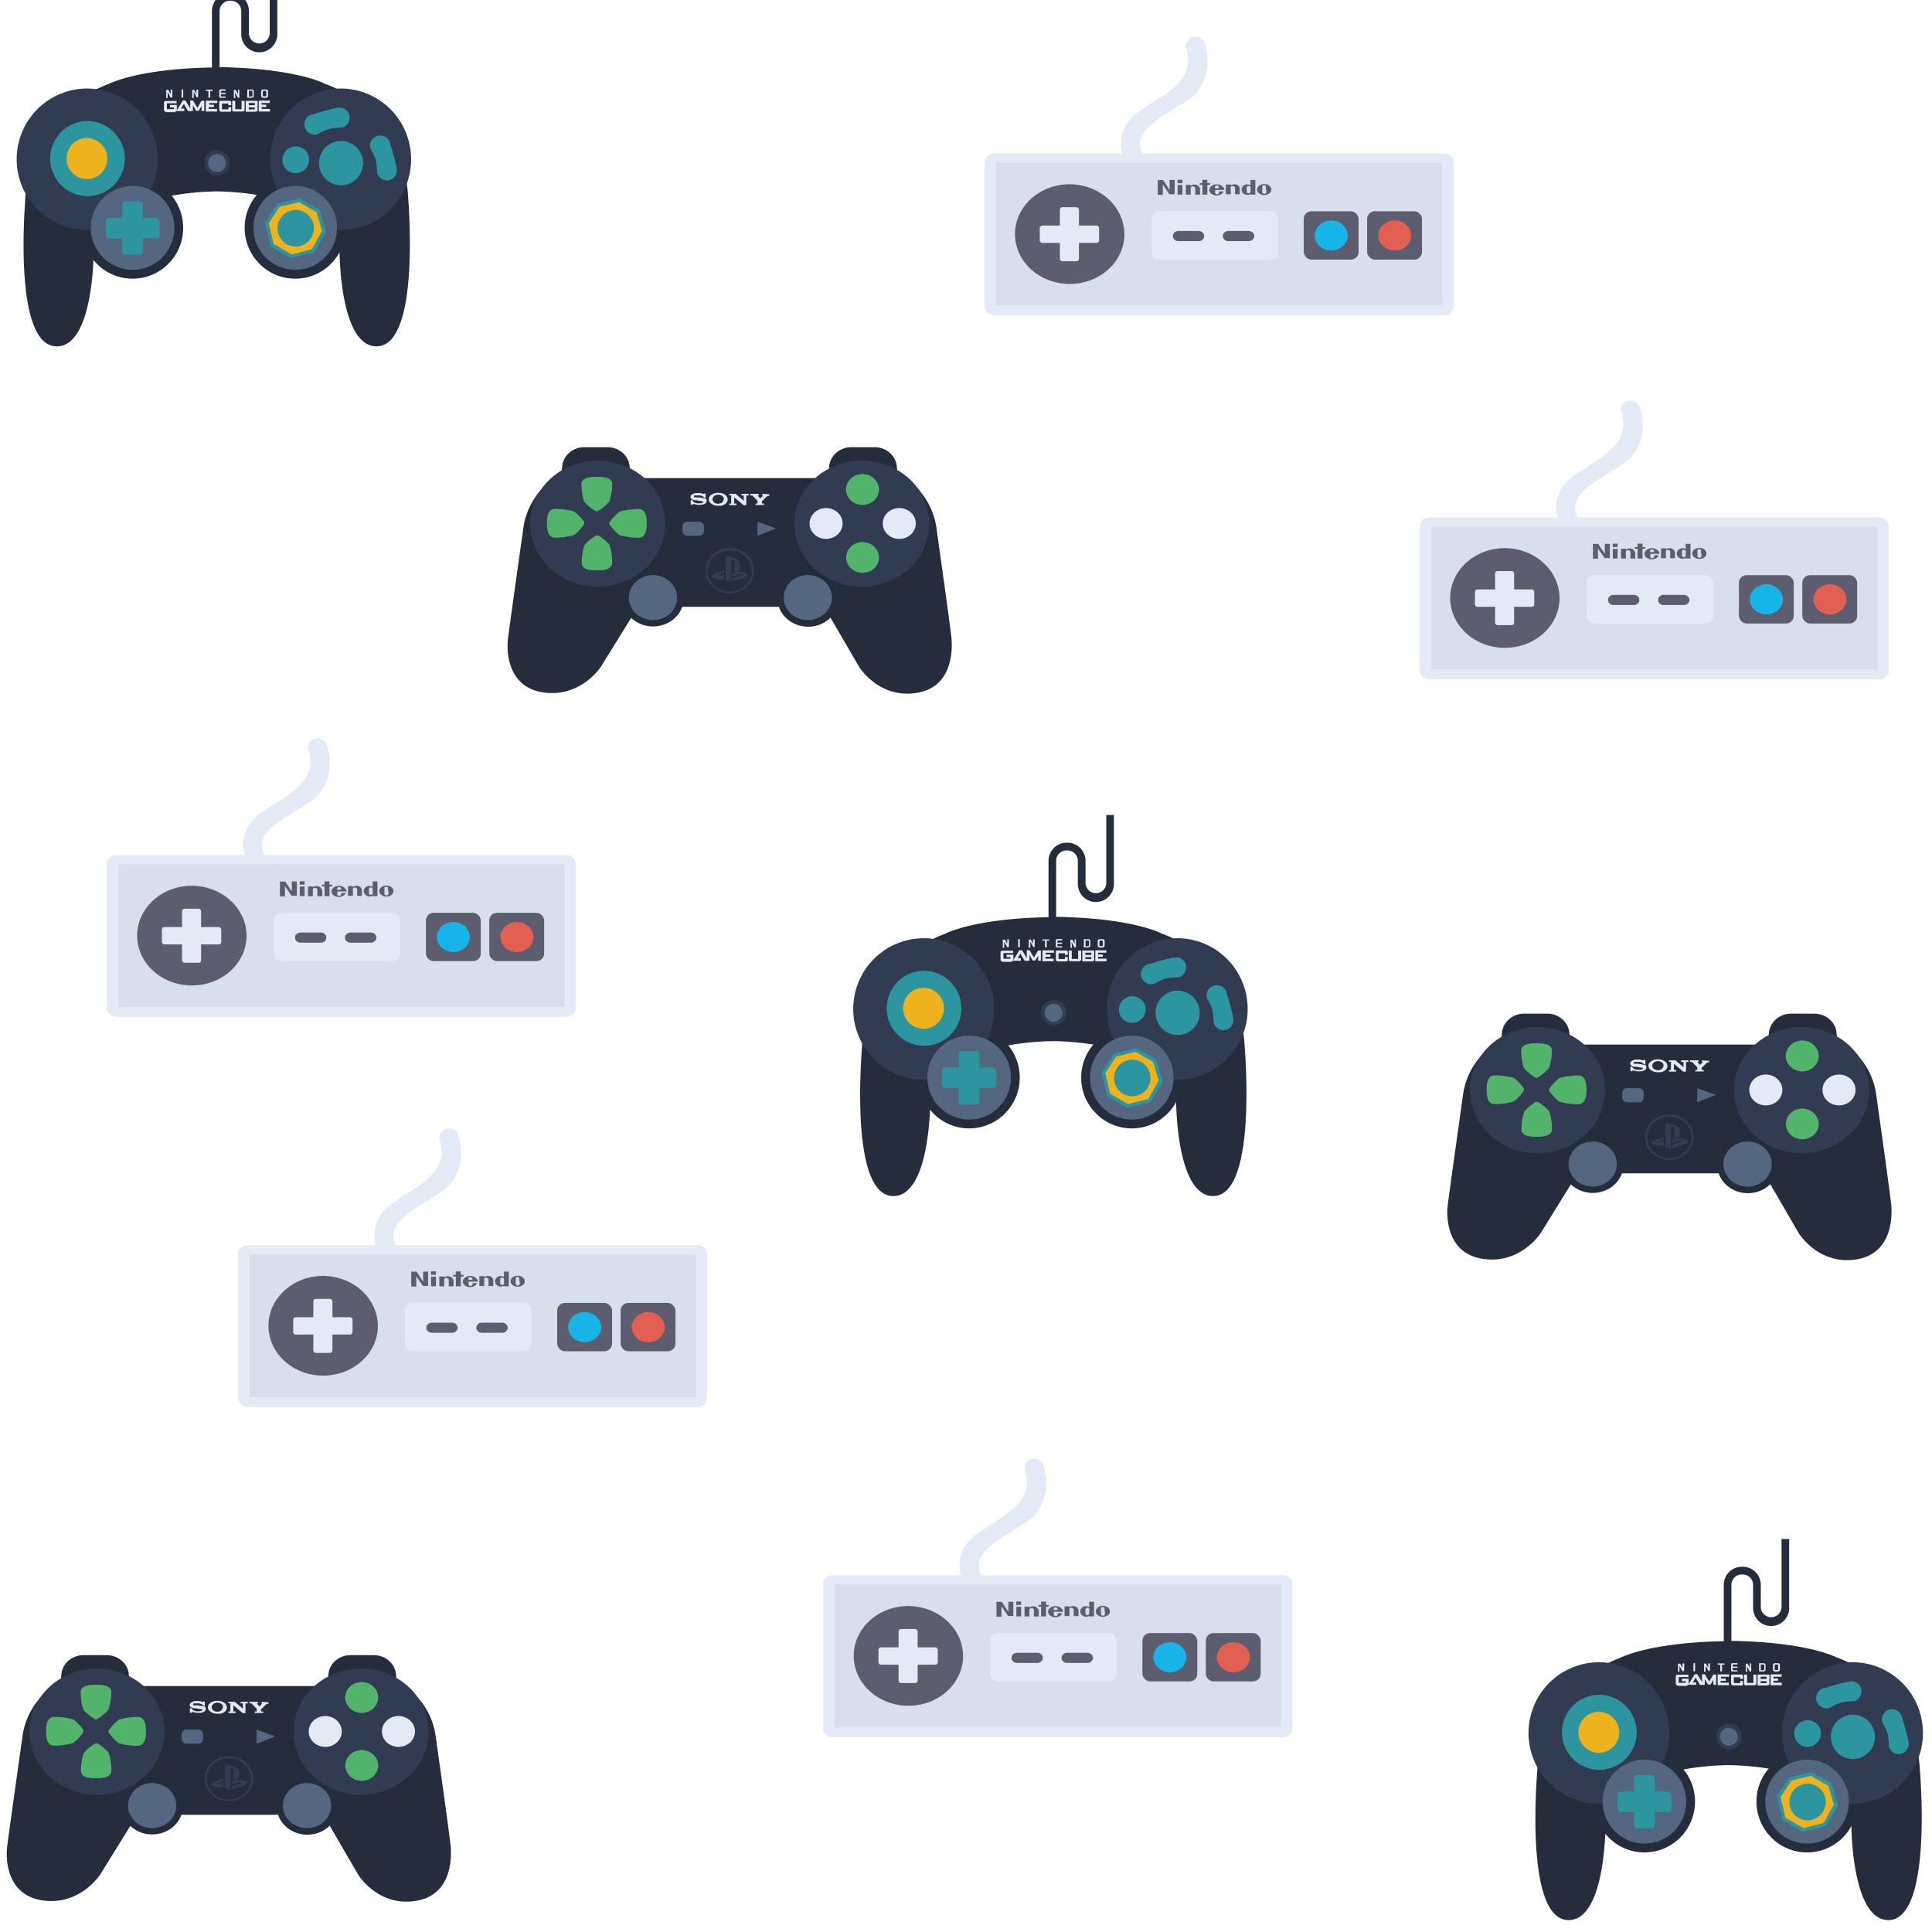 <?xml version="1.0" encoding="UTF-8" standalone="no"?>
<svg
   xmlns:dc="http://purl.org/dc/elements/1.1/"
   xmlns:cc="http://creativecommons.org/ns#"
   xmlns:rdf="http://www.w3.org/1999/02/22-rdf-syntax-ns#"
   xmlns:svg="http://www.w3.org/2000/svg"
   xmlns="http://www.w3.org/2000/svg"
   xmlns:sodipodi="http://sodipodi.sourceforge.net/DTD/sodipodi-0.dtd"
   xmlns:inkscape="http://www.inkscape.org/namespaces/inkscape"
   width="141.207"
   height="141.207"
   viewBox="0 0 141.207 141.207"
   version="1.1"
   id="svg112"
   sodipodi:docname="i-like-roms.svg"
   inkscape:version="0.92.5 (2060ec1f9f, 2020-04-08)">
  <sodipodi:namedview
     pagecolor="#ffffff"
     bordercolor="#666666"
     borderopacity="1"
     objecttolerance="10"
     gridtolerance="10"
     guidetolerance="10"
     inkscape:pageopacity="0"
     inkscape:pageshadow="2"
     inkscape:window-width="1366"
     inkscape:window-height="704"
     id="namedview114"
     showgrid="false"
     inkscape:zoom="3.647128"
     inkscape:cx="70.6035"
     inkscape:cy="70.6035"
     inkscape:window-x="0"
     inkscape:window-y="27"
     inkscape:window-maximized="1"
     inkscape:current-layer="svg112" />
  <defs
     id="defs94">
    <clipPath
       id="a">
      <rect
         width="141.207"
         height="141.207"
         transform="translate(26.073 -0.002)"
         fill="none"
         id="rect91" />
    </clipPath>
  </defs>
  <g
     id="g2129"
     data-name="Gamepad 2"
     transform="matrix(0.553,0,0,0.504,71.404,-3.247)">
    <path
       id="path2105"
       d="M 61.73,28.71 H 21.88 A 1,1 0 0 0 21.8,28.49 c -1.66,-3.65 4.86,-6.11 6.84,-8.19 1.98,-2.08 2.16,-5 1.47,-7.58 a 1.27,1.27 0 0 0 -2.45,0.67 c 1.37,5.1 -3.22,6.73 -6.44,9.39 a 5.68,5.68 0 0 0 -2,5.93 H 2.28 A 1.27,1.27 0 0 0 1,30 v 20.91 a 1.27,1.27 0 0 0 1.28,1.27 H 61.73 A 1.27,1.27 0 0 0 63,50.91 V 30 a 1.26,1.26 0 0 0 -1.27,-1.29 z"
       inkscape:connector-curvature="0"
       style="fill:#e4e9f6;fill-rule:evenodd" />
    <rect
       id="rect2107"
       y="30.03"
       x="2.54"
       height="20.71"
       width="58.97"
       style="fill:#d8deec" />
    <path
       id="path2109"
       d="m 12.17,33.16 a 7.23,7.23 0 1 0 7.32,7.23 7.29,7.29 0 0 0 -7.32,-7.23 z"
       inkscape:connector-curvature="0"
       style="fill:#5c5d6e;fill-rule:evenodd" />
    <rect
       id="rect2111"
       ry="1.11"
       rx="1.012"
       y="37.08"
       x="43.19"
       height="7.01"
       width="7.25"
       style="fill:#5c5d6e" />
    <rect
       id="rect2113"
       ry="1.11"
       rx="1.012"
       y="37.08"
       x="23.06"
       height="7.01"
       width="16.74"
       style="fill:#e4e9f6" />
    <rect
       id="rect2115"
       ry="0.357"
       rx="0.325"
       y="39.15"
       x="8.3"
       height="2.52"
       width="7.84"
       style="fill:#e4e9f6" />
    <rect
       id="rect2117"
       ry="0.357"
       rx="0.325"
       y="36.49"
       x="10.96"
       height="7.84"
       width="2.52"
       style="fill:#e4e9f6" />
    <path
       id="path2119"
       d="m 29.29,39.94 h -2.66 a 0.74,0.74 0 0 0 -0.74,0.74 0.73,0.73 0 0 0 0.74,0.73 h 2.66 a 0.73,0.73 0 0 0 0.74,-0.73 0.74,0.74 0 0 0 -0.74,-0.74 z m 6.61,0 h -2.66 a 0.74,0.74 0 0 0 -0.74,0.74 0.73,0.73 0 0 0 0.74,0.73 h 2.66 a 0.74,0.74 0 0 0 0.75,-0.73 0.75,0.75 0 0 0 -0.75,-0.74 z"
       inkscape:connector-curvature="0"
       style="fill:#5c5d6e;fill-rule:evenodd" />
    <path
       id="path2121"
       d="M 46.82,38.41 A 2.18,2.18 0 1 0 49,40.58 2.19,2.19 0 0 0 46.82,38.41 Z"
       inkscape:connector-curvature="0"
       style="fill:#17b4e9;fill-rule:evenodd" />
    <rect
       id="rect2123"
       ry="1.11"
       rx="1.012"
       y="37.08"
       x="51.57"
       height="7.01"
       width="7.25"
       style="fill:#5c5d6e" />
    <path
       id="path2125"
       d="m 55.2,38.41 a 2.18,2.18 0 1 0 2.2,2.17 2.19,2.19 0 0 0 -2.2,-2.17 z"
       inkscape:connector-curvature="0"
       style="fill:#e16052;fill-rule:evenodd" />
    <path
       id="path2127"
       d="M 30.8,33 H 30.45 V 32.52 H 29.79 V 33 h -0.35 v 0.24 h 0.36 v 1.43 h 0.65 v -1.41 h 0.35 z m -5.33,1 v 0 c -0.29,-0.47 -0.59,-1 -0.87,-1.45 0,0 0,0 -0.09,0 H 23.9 v 2.15 h 0.66 v -1.49 0 0 l 0.88,1.4 a 0.08,0.08 0 0 0 0.07,0 h 0.62 v -2.07 h -0.66 z m 1.69,-1.49 H 26.51 V 33 h 0.65 z m -0.64,2.15 h 0.64 v -1.39 h -0.64 z m 2.73,-1.27 a 0.77,0.77 0 0 0 -1,0 v 0 -0.14 h -0.64 v 1.42 h 0.64 v -0.9 a 0.43,0.43 0 0 1 0,-0.12 0.32,0.32 0 0 1 0.37,-0.17 0.28,0.28 0 0 1 0.23,0.29 v 0.9 h 0.64 v 0 c 0,-0.27 0,-0.53 0,-0.79 a 0.65,0.65 0 0 0 -0.24,-0.46 z m 6.91,-0.08 a 0.86,0.86 0 0 0 -0.38,-0.13 0.72,0.72 0 0 0 -0.38,0.07 0.79,0.79 0 0 0 -0.3,1.12 0.82,0.82 0 0 0 0.37,0.29 0.84,0.84 0 0 0 0.69,-0.08 v 0.08 h 0.63 v -2.12 h -0.64 z m 0,0.94 a 0.23,0.23 0 0 1 -0.26,0.22 0.23,0.23 0 0 1 -0.24,-0.23 q 0,-0.3 0,-0.6 a 0.23,0.23 0 0 1 0.25,-0.23 0.22,0.22 0 0 1 0.25,0.22 c 0,0.1 0,0.21 0,0.31 0,0.1 0.01,0.24 0,0.34 z m 2.5,-0.87 a 1.08,1.08 0 0 0 -1.37,0 0.71,0.71 0 0 0 0,1.1 1.07,1.07 0 0 0 1.36,0 0.71,0.71 0 0 0 0.01,-1.07 z m -0.42,0.56 v 0.37 a 0.26,0.26 0 0 1 -0.28,0.25 0.26,0.26 0 0 1 -0.25,-0.23 0.34,0.34 0 0 1 0,-0.1 v -0.59 a 0.39,0.39 0 0 1 0,-0.18 0.23,0.23 0 0 1 0.23,-0.15 0.24,0.24 0 0 1 0.24,0.16 0.58,0.58 0 0 1 0,0.19 2.61,2.61 0 0 1 0,0.28 z m -5.82,-0.5 a 1.09,1.09 0 0 0 -1.44,0 0.72,0.72 0 0 0 -0.26,0.49 0.71,0.71 0 0 0 0.29,0.63 1.08,1.08 0 0 0 1,0.17 0.86,0.86 0 0 0 0.56,-0.46 0.64,0.64 0 0 0 0,-0.07 H 32 a 1,1 0 0 1 0,0.18 0.26,0.26 0 0 1 -0.25,0.23 0.24,0.24 0 0 1 -0.27,-0.21 c 0,-0.13 0,-0.27 0,-0.41 h 1.24 a 0.71,0.71 0 0 0 -0.3,-0.52 z m -0.5,0.29 h -0.47 c 0,0 0,0 0,0 0,0 0,-0.12 0,-0.17 a 0.26,0.26 0 0 1 0.27,-0.21 0.27,0.27 0 0 1 0.26,0.22 0.76,0.76 0 0 1 0,0.15 c 0,0 0.02,0.05 -0.06,0.04 z m 2.68,-0.3 a 0.75,0.75 0 0 0 -1.06,-0.08 v 0 -0.15 H 32.9 v 1.42 h 0.64 v -0.91 a 0.34,0.34 0 0 1 0,-0.17 0.34,0.34 0 0 1 0.37,-0.1 0.28,0.28 0 0 1 0.2,0.29 v 0.89 h 0.63 v 0 c 0,-0.28 0,-0.56 0,-0.83 A 0.55,0.55 0 0 0 34.6,33.46 Z"
       inkscape:connector-curvature="0"
       style="fill:#5c5d6e;fill-rule:evenodd" />
  </g>
  <g
     id="g2176"
     data-name="Ps3 wireless game control"
     transform="matrix(0.523,0,0,0.488,36.601,26.066)">
    <path
       id="path2152"
       d="M 63,42.3 C 62.87,40.77 61.18,27.9 60.92,25.94 A 11.36,11.36 0 0 0 56.63,18.19 H 7.41 A 11.36,11.36 0 0 0 3.12,25.94 C 2.86,27.9 1.17,40.78 1,42.3 c -0.17,1.52 -0.22,7.22 5,8 5.22,0.78 8,-3.87 8,-3.87 l 4.22,-7.3 a 4.3,4.3 0 0 0 7.14,-1.66 h 13.51 a 4.29,4.29 0 0 0 7.21,1.63 l 4,7.37 c 0,0 2.73,4.74 7.94,3.91 5.21,-0.83 5.07,-6.56 4.98,-8.08 z"
       inkscape:connector-curvature="0"
       style="fill:#252c3c;fill-rule:evenodd" />
    <path
       id="path2154"
       d="m 18,16.41 a 3.11,3.11 0 0 0 -3.1,-2.85 h -3.21 a 3.11,3.11 0 0 0 -3.1,2.85 l -0.75,8.8 a 1,1 0 0 0 1,1.08 h 8.93 a 1,1 0 0 0 1,-1.08 z m 37.34,0 a 3.12,3.12 0 0 0 -3.1,-2.85 H 49 a 3.12,3.12 0 0 0 -3.1,2.85 l -0.74,8.8 a 1,1 0 0 0 1,1.08 h 8.93 a 1,1 0 0 0 1,-1.08 z"
       inkscape:connector-curvature="0"
       style="fill:#252c3c;fill-rule:evenodd" />
    <path
       id="path2156"
       d="M 50.47,15.58 A 9.44,9.44 0 1 0 59.9,25 9.44,9.44 0 0 0 50.47,15.58 Z m -36.92,0 A 9.44,9.44 0 1 0 23,25 9.44,9.44 0 0 0 13.55,15.58 Z"
       inkscape:connector-curvature="0"
       style="fill:#313b51;fill-rule:evenodd" />
    <path
       id="path2158"
       d="M 55.65,22.68 A 2.31,2.31 0 1 0 58,25 2.31,2.31 0 0 0 55.65,22.68 Z m -10.18,0 a 2.31,2.31 0 1 0 2.3,2.32 2.31,2.31 0 0 0 -2.3,-2.32 z"
       inkscape:connector-curvature="0"
       style="fill:#e4e9f6;fill-rule:evenodd" />
    <path
       id="path2160"
       d="m 50.56,17.59 a 2.31,2.31 0 1 0 2.3,2.3 2.32,2.32 0 0 0 -2.3,-2.3 z m 0,10.19 a 2.3,2.3 0 1 0 2.3,2.3 2.31,2.31 0 0 0 -2.3,-2.3 z"
       inkscape:connector-curvature="0"
       style="fill:#52b36b;fill-rule:evenodd" />
    <path
       id="path2162"
       d="M 32,28.66 A 3.39,3.39 0 1 0 35.38,32.05 3.39,3.39 0 0 0 32,28.66 Z"
       inkscape:connector-curvature="0"
       style="fill:#313b51;fill-rule:evenodd" />
    <path
       id="path2164"
       d="m 28.38,21.23 a 1.7,1.7 0 0 0 -0.37,-0.1 4.1,4.1 0 0 0 -0.49,-0.06 H 27.21 27.06 L 27,21 a 0.09,0.09 0 0 1 0,-0.07 0.36,0.36 0 0 1 0,-0.09 0.18,0.18 0 0 1 0.07,-0.05 h 0.11 0.29 a 2.34,2.34 0 0 1 0.38,0 1.38,1.38 0 0 1 0.27,0.08 0.45,0.45 0 0 1 0.17,0.11 0.32,0.32 0 0 1 0.09,0.17 v 0 h 0.25 V 20.5 h -0.26 v 0.06 c 0,0 0,0 0,0 v 0 h -0.08 a 1.48,1.48 0 0 0 -0.41,-0.12 1.54,1.54 0 0 0 -0.3,0 2.33,2.33 0 0 0 -0.38,0 1.48,1.48 0 0 0 -0.35,0.13 0.66,0.66 0 0 0 -0.2,0.14 0.43,0.43 0 0 0 -0.14,0.32 0.36,0.36 0 0 0 0.11,0.26 0.91,0.91 0 0 0 0.19,0.13 1.56,1.56 0 0 0 0.37,0.1 c 0.15,0 0.31,0 0.47,0.06 l 0.33,0.05 a 0.67,0.67 0 0 1 0.19,0.05 h 0.08 a 0.1,0.1 0 0 1 0.05,0.08 c 0,0 0,0 0,0 0,0 0,0.05 -0.05,0.06 a 0.42,0.42 0 0 1 -0.14,0.09 0.71,0.71 0 0 1 -0.29,0.05 1.59,1.59 0 0 1 -0.38,0 1.38,1.38 0 0 1 -0.29,-0.08 0.57,0.57 0 0 1 -0.21,-0.13 0.35,0.35 0 0 1 -0.12,-0.19 v -0.05 a 1.31,1.31 0 0 0 -0.28,0 c 0,0 0,0.65 0,0.67 h 0.28 v -0.11 h 0.08 0.07 a 3.9,3.9 0 0 0 0.57,0.13 0.55,0.55 0 0 0 0.18,0 h 0.3 a 1.35,1.35 0 0 0 0.33,-0.09 0.94,0.94 0 0 0 0.26,-0.14 0.48,0.48 0 0 0 0.16,-0.41 0.45,0.45 0 0 0 -0.16,-0.31 0.82,0.82 0 0 0 -0.23,-0.02 z m 5.25,-0.68 v 0 0.24 h 0.25 0.07 a 0.1,0.1 0 0 1 0,0.08 v 0.71 0 l -0.91,-0.83 -0.22,-0.2 h -0.9 v 0.22 h 0.28 c 0,0 0,0 0,0 V 22 h -0.27 v 0.24 h 1 V 22 h -0.31 v 0 -0.93 0 l 1.3,1.17 h 0.39 v -1.36 c 0,-0.06 0,-0.09 0.09,-0.09 h 0.24 v -0.24 h -1 z m 2.92,0 v 0.24 0 a 0.48,0.48 0 0 0 0.12,0 c 0,0 0,0 0,0 v 0 c -0.13,0.15 -0.26,0.3 -0.4,0.44 v 0 0 l -0.36,-0.39 v -0.05 c 0,0 0,0 0,0 0,0 0,0 0,0 h 0.15 a 1,1 0 0 0 0,-0.24 h -1.2 v 0.24 h 0.29 v 0 l 0.73,0.8 V 22 h -0.27 v 0.22 h 1.18 V 22 h -0.3 c 0,0 0,0 0,0 v 0 -0.32 c 0,0 0,0 0,0 l 0.78,-0.82 c 0,0 0,0 0,0 h 0.26 v -0.24 z m -5.06,0.27 a 1.46,1.46 0 0 0 -0.38,-0.27 1.76,1.76 0 0 0 -0.64,-0.15 1.87,1.87 0 0 0 -0.53,0.05 1.58,1.58 0 0 0 -0.49,0.23 1.1,1.1 0 0 0 -0.28,0.29 0.73,0.73 0 0 0 -0.11,0.38 0.78,0.78 0 0 0 0.09,0.37 1.06,1.06 0 0 0 0.3,0.33 1.53,1.53 0 0 0 0.77,0.28 h 0.29 a 1.64,1.64 0 0 0 0.32,0 1.52,1.52 0 0 0 0.5,-0.23 1,1 0 0 0 0.3,-0.35 0.77,0.77 0 0 0 0.06,-0.52 1,1 0 0 0 -0.2,-0.41 z m -0.45,0.89 a 0.65,0.65 0 0 1 -0.35,0.26 v 0 a 0.88,0.88 0 0 1 -0.33,0.06 0.82,0.82 0 0 1 -0.49,-0.16 0.72,0.72 0 0 1 -0.25,-0.32 0.57,0.57 0 0 1 0.1,-0.56 0.7,0.7 0 0 1 0.37,-0.26 0.83,0.83 0 0 1 0.6,0 l 0.19,0.08 a 0.63,0.63 0 0 1 0.26,0.32 0.57,0.57 0 0 1 -0.14,0.58 z"
       inkscape:connector-curvature="0"
       style="fill:#e4e9f6;fill-rule:evenodd" />
    <path
       id="path2166"
       d="m 19.34,22.82 h -0.19 a 9.38,9.38 0 0 0 -2.52,0.38 6.86,6.86 0 0 0 -1.39,1.56 l -0.06,0.09 a 0.3,0.3 0 0 0 0,0.1 0.29,0.29 0 0 0 0,0.18 l 0.05,0.06 a 6.65,6.65 0 0 0 1.39,1.56 9,9 0 0 0 2.52,0.38 h 0.19 C 20.4,27 20.4,25.59 20.4,25 c 0,-0.59 0,-2.11 -1.06,-2.18 z m -4.15,5.35 a 6.86,6.86 0 0 0 -1.55,-1.39 h -0.06 -0.11 a 0.34,0.34 0 0 0 -0.22,0.05 v 0 a 6.84,6.84 0 0 0 -1.55,1.39 8.9,8.9 0 0 0 -0.38,2.72 C 11.36,32 12.8,32 13.43,32 v 0 c 0.62,0 2.06,0 2.14,-1.06 a 8.9,8.9 0 0 0 -0.38,-2.77 z m -3.54,-3.36 a 0.21,0.21 0 0 0 0,-0.06 6.86,6.86 0 0 0 -1.39,-1.56 9.38,9.38 0 0 0 -2.52,-0.38 H 7.51 c -1.06,0.07 -1.06,1.52 -1.06,2.15 0,0.63 0,2.07 1.06,2.15 H 7.7 a 9,9 0 0 0 2.52,-0.38 6.46,6.46 0 0 0 1.39,-1.56 v 0 a 0.3,0.3 0 0 0 0,-0.15 0.39,0.39 0 0 0 0.04,-0.21 z M 15.57,19 C 15.49,18 14,18 13.42,18 c -0.58,0 -2.06,0 -2.14,1 a 9.22,9.22 0 0 0 0.37,2.72 6.86,6.86 0 0 0 1.56,1.39 0.18,0.18 0 0 0 0.07,0.05 0.27,0.27 0 0 0 0.12,0 v 0 h 0.13 l 0.09,-0.06 a 6.61,6.61 0 0 0 1.55,-1.39 8.9,8.9 0 0 0 0.4,-2.71 z"
       inkscape:connector-curvature="0"
       style="fill:#52b36b;fill-rule:evenodd" />
    <path
       id="path2168"
       d="m 42.92,32.72 a 3.37,3.37 0 1 0 3.36,3.36 3.37,3.37 0 0 0 -3.36,-3.36 z m -21.64,0 a 3.37,3.37 0 1 0 3.36,3.36 3.37,3.37 0 0 0 -3.36,-3.36 z"
       inkscape:connector-curvature="0"
       style="fill:#546680;fill-rule:evenodd" />
    <path
       id="path2170"
       d="M 32,29 A 3.09,3.09 0 1 0 35.08,32.09 3.08,3.08 0 0 0 32,29 Z m -0.79,4.25 c 0,0 0,0 -0.07,0.06 a 2.65,2.65 0 0 1 -1.42,-0.16 0.3,0.3 0 0 1 -0.11,-0.06 c -0.18,-0.12 -0.18,-0.29 0,-0.4 a 1.19,1.19 0 0 1 0.25,-0.13 L 31.21,32 v 0.47 c 0,0 -0.05,0 -0.08,0 l -0.74,0.27 -0.16,0.09 v 0 c 0.06,0 0.11,0 0.16,0 a 3.4,3.4 0 0 0 0.46,-0.06 3.17,3.17 0 0 0 0.36,-0.13 c 0,0.36 0.01,0.44 0,0.57 z m 1,-2.59 a 0.57,0.57 0 0 0 0,0.13 v 3 l -0.79,-0.25 a 0.08,0.08 0 0 1 0,-0.07 0.28,0.28 0 0 1 0,-0.09 c 0,-1.12 0,-2.24 0,-3.36 v -0.13 h 0.2 c 0.36,0.11 0.73,0.21 1.09,0.33 0.09,0 0.18,0.08 0.27,0.12 a 1,1 0 0 1 0.49,0.73 1.7,1.7 0 0 1 0,0.67 0.54,0.54 0 0 1 -0.82,0.3 c 0,0 0,-0.08 0,-0.11 V 30.79 A 0.51,0.51 0 0 0 32.59,30.57 0.21,0.21 0 0 0 32.44,30.5 0.24,0.24 0 0 0 32.2,30.62 Z m 2.18,2.29 a 1.84,1.84 0 0 1 -0.4,0.19 l -1.56,0.56 h -0.09 c 0,-0.16 0,-0.3 0,-0.44 0,-0.14 0.05,-0.06 0.08,-0.08 l 1.14,-0.41 h 0.15 l 0.07,-0.08 c 0,0 -0.05,-0.05 -0.08,-0.06 a 0.85,0.85 0 0 0 -0.5,0 l -0.73,0.26 h -0.13 v -0.47 c 0,0 0,0 0.07,-0.06 a 2.71,2.71 0 0 1 1.9,0.07 h 0.07 c 0.18,0.19 0.19,0.35 0,0.48 z"
       inkscape:connector-curvature="0"
       style="fill:#252c3c;fill-rule:evenodd" />
    <rect
       id="rect2172"
       ry="0.656"
       rx="0.612"
       y="24.72"
       x="25.4"
       height="2.11"
       width="2.99"
       style="fill:#546680" />
    <polygon
       id="polygon2174"
       points="35.87,24.72 35.87,26.83 38.47,25.73 "
       style="fill:#546680;fill-rule:evenodd" />
  </g>
  <g
     id="g2233"
     data-name="Wii games control"
     transform="matrix(0.465,0,0,0.467,0.754,-3.565)">
    <path
       id="path2199"
       d="m 62.44,37.32 a 19.84,19.84 0 0 0 -13,-16.58 c 0,0 -4.06,-2.19 -14.82,-2.55 a 20.7,20.7 0 0 0 -2.54,0 c -12.1,0.16 -16.62,2.59 -16.62,2.59 a 20,20 0 0 0 -13,16.58 c -0.72,8.61 -1,24.48 4.84,24.48 5.84,0 5.8,-14.86 5.8,-14.86 l 12.27,-8.72 a 43.08,43.08 0 0 1 7.06,-0.67 43.17,43.17 0 0 1 7.06,0.67 l 12.26,8.72 c 0,0 0,14.86 5.81,14.86 5.81,0 5.6,-15.91 4.88,-24.52 z"
       inkscape:connector-curvature="0"
       style="fill:#252c3c;fill-rule:evenodd" />
    <circle
       id="circle2201"
       r="7.95"
       cy="43.3"
       cx="44.78"
       style="fill:#252c3c" />
    <circle
       id="circle2203"
       transform="rotate(-9.22,51.92,32.584)"
       r="11.07"
       cy="32.56"
       cx="51.93"
       style="fill:#313b51" />
    <circle
       id="circle2205"
       r="6.57"
       cy="43.3"
       cx="44.78"
       style="fill:#546680" />
    <circle
       id="circle2207"
       r="7.95"
       cy="43.3"
       cx="19.22"
       style="fill:#252c3c" />
    <circle
       id="circle2209"
       transform="rotate(-67.5,12.07,32.56)"
       r="11.07"
       cy="32.56"
       cx="12.07"
       style="fill:#313b51" />
    <circle
       id="circle2211"
       r="6.57"
       cy="43.3"
       cx="19.22"
       style="fill:#546680" />
    <path
       id="path2213"
       d="m 48.65,40.56 a 0.29,0.29 0 0 0 -0.14,-0.17 l -2.94,-1.67 a 0.26,0.26 0 0 0 -0.21,0 l -3.3,0.8 a 0.28,0.28 0 0 0 -0.17,0.13 l -1.82,2.75 a 0.25,0.25 0 0 0 0,0.22 l 0.82,3.46 a 0.29,0.29 0 0 0 0.13,0.18 L 44,48 a 0.33,0.33 0 0 0 0.15,0 h 0.07 l 3.41,-0.85 a 0.31,0.31 0 0 0 0.18,-0.14 L 49.59,44 a 0.33,0.33 0 0 0 0,-0.22 z"
       inkscape:connector-curvature="0"
       style="fill:#2c95a0;fill-rule:evenodd" />
    <path
       id="path2215"
       d="m 32.47,31.13 a 2,2 0 1 0 2.05,2 2,2 0 0 0 -2.05,-2 z"
       inkscape:connector-curvature="0"
       style="fill:#313b51;fill-rule:evenodd" />
    <path
       id="path2217"
       d="m 22.7,41.72 h -1.85 v -2.09 a 0.49,0.49 0 0 0 -0.48,-0.48 h -2.32 a 0.47,0.47 0 0 0 -0.46,0.47 v 2.1 h -2.13 a 0.47,0.47 0 0 0 -0.47,0.46 v 2.28 a 0.48,0.48 0 0 0 0.48,0.48 h 2.12 V 47 a 0.48,0.48 0 0 0 0.47,0.48 h 2.32 a 0.47,0.47 0 0 0 0.47,-0.47 V 44.94 H 23 a 0.47,0.47 0 0 0 0.47,-0.47 v -2 A 0.75,0.75 0 0 0 22.7,41.72 Z M 12,26.58 a 5.87,5.87 0 1 0 6,5.86 5.9,5.9 0 0 0 -6,-5.86 z"
       inkscape:connector-curvature="0"
       style="fill:#2c95a0;fill-rule:evenodd" />
    <path
       id="path2219"
       d="m 32.47,31.75 a 1.4,1.4 0 1 0 1.42,1.4 1.41,1.41 0 0 0 -1.42,-1.4 z"
       inkscape:connector-curvature="0"
       style="fill:#546680;fill-rule:evenodd" />
    <path
       id="path2221"
       d="m 51.94,29.69 a 3.47,3.47 0 1 0 3.52,3.46 3.49,3.49 0 0 0 -3.52,-3.46 z"
       inkscape:connector-curvature="0"
       style="fill:#2c95a0;fill-rule:evenodd" />
    <path
       id="path2223"
       d="m 48.13,40.83 -2.75,-1.56 -3.07,0.73 -1.69,2.59 0.76,3.22 2.83,1.64 3.17,-0.8 1.62,-2.87 z m -3.31,5.39 a 2.86,2.86 0 1 1 2.9,-2.85 2.87,2.87 0 0 1 -2.9,2.85 z"
       inkscape:connector-curvature="0"
       style="fill:#eeb21e;fill-rule:evenodd" />
    <path
       id="path2225"
       d="m 44.82,41.08 a 2.29,2.29 0 1 0 2.32,2.29 2.31,2.31 0 0 0 -2.32,-2.29 z M 45.6,30.68 A 2,2 0 0 0 45,30.56 h -0.15 a 2.09,2.09 0 1 0 1.77,3.21 2.18,2.18 0 0 0 0.25,-0.56 2,2 0 0 0 -1.27,-2.51 z m 7.7,-5.03 a 1.6,1.6 0 0 0 -1.58,-1.17 1.75,1.75 0 0 0 -0.4,0.05 h -0.09 c -1.76,0.41 -1.76,0.41 -3.68,1 h -0.13 a 1.6,1.6 0 0 0 -1.14,2 1.56,1.56 0 0 0 0.37,0.65 1.71,1.71 0 0 0 0.51,0.37 1.63,1.63 0 0 0 1.09,0.1 2.59,2.59 0 0 0 0.38,-0.19 6.93,6.93 0 0 1 1.49,-0.65 8.79,8.79 0 0 1 2,-0.21 h 0.05 a 1.56,1.56 0 0 0 0.94,-0.73 v 0 a 1.6,1.6 0 0 0 0.18,-0.6 1.57,1.57 0 0 0 0.01,-0.62 z m 7.4,8.22 v -0.1 a 37.68,37.68 0 0 0 -1,-3.64 v -0.1 a 1.61,1.61 0 0 0 -2.55,-0.84 1.75,1.75 0 0 0 -0.42,0.48 1.6,1.6 0 0 0 -0.14,1.18 2.62,2.62 0 0 0 0.19,0.37 6.73,6.73 0 0 1 0.67,1.47 12.44,12.44 0 0 1 0.2,2.05 1.56,1.56 0 0 0 0.39,0.63 1.64,1.64 0 0 0 0.55,0.38 1.58,1.58 0 0 0 1,0.07 1.6,1.6 0 0 0 1.11,-1.95 z"
       inkscape:connector-curvature="0"
       style="fill:#2c95a0;fill-rule:evenodd" />
    <path
       id="path2227"
       d="m 35.3,22 a 0.24,0.24 0 0 0 0,0.07 l 0.45,0.81 c 0,0 0,0.05 0,0.05 H 36 v -1.26 h -0.2 v 0.75 -0.07 l -0.37,-0.64 c 0,0 0,0 0,0 h -0.29 v 1.27 h 0.24 z m -4.16,-0.14 v 1.06 h 0.27 v -1.05 h 0.4 v -0.2 h -1.08 v 0.2 z M 28.83,22 v 0 c 0.14,0.27 0.29,0.54 0.44,0.81 0,0 0,0.05 0,0.05 h 0.25 v -1.19 h -0.27 v 0.74 -0.05 C 29.14,22.14 29.02,21.92 28.9,21.7 h -0.31 v 1.28 h 0.24 z m -1.65,-0.36 h -0.26 v 1.26 h 0.26 z m 10.75,1.27 a 0.36,0.36 0 0 0 0.33,-0.17 0.15,0.15 0 0 0 0,-0.1 V 21.9 a 0.25,0.25 0 0 0 -0.08,-0.18 0.37,0.37 0 0 0 -0.22,-0.08 h -0.72 v 1.28 c 0.26,0.02 0.48,0.01 0.69,0.02 z m -0.42,-1.07 c 0.14,0 0.28,0 0.42,0 a 0.14,0.14 0 0 1 0.13,0.14 v 0.59 a 0.18,0.18 0 0 1 -0.18,0.17 h -0.37 z m 1.91,0.75 a 0.33,0.33 0 0 0 0.34,0.35 2.8,2.8 0 0 0 0.41,0 0.34,0.34 0 0 0 0.34,-0.3 V 21.89 A 0.25,0.25 0 0 0 40.25,21.64 H 39.7 a 0.31,0.31 0 0 0 -0.28,0.3 v 0.66 z m 0.27,-0.61 a 0.13,0.13 0 0 1 0.15,-0.14 h 0.24 a 0.16,0.16 0 0 1 0.16,0.15 v 0.57 a 0.15,0.15 0 0 1 -0.15,0.15 h -0.28 c -0.08,0 -0.12,0 -0.12,-0.12 v -0.31 0 z m -0.2,2.7 v -0.29 h 0.74 v -0.37 h -0.74 v -0.27 h 1.29 v -0.37 h -1.73 v 1.71 h 1.76 V 24.68 Z M 33.1,22.94 h 0.73 v -0.2 h -0.62 a 0.12,0.12 0 0 1 -0.12,-0.1 2.44,2.44 0 0 1 0,-0.27 h 0.75 v -0.2 H 33.09 V 22 c 0,-0.13 0.05,-0.17 0.18,-0.17 h 0.57 V 21.62 H 33.1 c -0.17,0 -0.26,0.08 -0.26,0.25 v 0.78 a 0.24,0.24 0 0 0 0.26,0.29 z m 3.25,1.78 h -1 v -1.31 h -0.47 v 1.45 a 0.23,0.23 0 0 0 0.18,0.23 0.47,0.47 0 0 0 0.17,0 h 1.28 a 0.3,0.3 0 0 0 0.31,-0.33 v -1.34 h -0.48 z m -1.63,-0.64 v -0.4 a 0.25,0.25 0 0 0 -0.28,-0.27 h -1.38 c -0.16,0 -0.22,0.05 -0.22,0.21 v 1.13 a 0.17,0.17 0 0 0 0,0.07 0.33,0.33 0 0 0 0.33,0.3 h 1.31 a 0.2,0.2 0 0 0 0.23,-0.22 v -0.48 c 0,0 0,0 0,0 h -0.44 v 0.32 h -1 v -0.9 h 1 v 0.27 z m 3.9,-0.67 H 37 v 1.71 h 1.41 a 1.12,1.12 0 0 0 0.31,-0.05 0.21,0.21 0 0 0 0.15,-0.22 v -0.41 a 0.18,0.18 0 0 0 -0.12,-0.18 v 0 0 0 c 0.1,0 0.13,-0.05 0.13,-0.15 v -0.4 a 0.22,0.22 0 0 0 -0.26,-0.3 z m -1.14,0.34 h 0.05 c 0.28,0 0.55,0 0.82,0 0.06,0 0.08,0 0.08,0.08 V 24 c 0,0.08 0,0.09 -0.09,0.09 h -0.86 z m 0.88,1 h -0.88 v -0.3 h 0.87 c 0.06,0 0.08,0 0.08,0.07 v 0.16 c 0,0.02 -0.02,0.04 -0.07,0.04 z M 24.73,22 v 0.05 l 0.45,0.83 h 0.05 0.24 V 21.67 H 25.2 v 0.74 -0.05 c -0.12,-0.21 -0.24,-0.43 -0.35,-0.65 a 0.07,0.07 0 0 0 -0.05,0 h -0.3 v 1.27 h 0.23 z m 1.44,2.72 c 0,-0.2 0,-0.4 0,-0.6 0,0 0,0 0,-0.06 h -1.08 v 0.39 h 0.63 v 0.25 h -1.11 v -0.9 h 1.52 v -0.36 c 0,0 0,0 0,0 h -1.71 a 0.29,0.29 0 0 0 -0.27,0.21 0.36,0.36 0 0 0 0,0.15 v 1 a 0.28,0.28 0 0 0 0,0.09 0.53,0.53 0 0 0 0.45,0.3 h 1.12 a 0.36,0.36 0 0 0 0.27,-0.1 l 0.13,-0.14 a 0.25,0.25 0 0 0 0.05,-0.21 z m 5,-0.32 H 32 v -0.37 h -0.74 v -0.27 h 1.28 v -0.37 h -1.81 v 1.7 h 1.76 v -0.4 h -1.28 z m -1.12,-1 c -0.12,0.22 -0.25,0.43 -0.38,0.65 -0.13,0.22 -0.19,0.31 -0.29,0.48 a 0.21,0.21 0 0 1 0,-0.06 c -0.19,-0.32 -0.39,-0.63 -0.57,-0.95 a 0.24,0.24 0 0 0 -0.28,-0.16 2.25,2.25 0 0 1 -0.26,0 v 1.3 -0.07 l -0.71,-1.18 c 0,0 -0.05,-0.05 -0.1,-0.05 a 1.22,1.22 0 0 1 -0.27,0 0.1,0.1 0 0 0 -0.1,0.05 l -1,1.61 c 0,0 0,0 0,0 h 1.25 v -0.4 h -0.51 c 0.16,-0.25 0.31,-0.5 0.46,-0.76 v 0.06 l 0.63,1.06 A 0.07,0.07 0 0 0 28,25.03 h 0.7 v -0.84 a 0.08,0.08 0 0 1 0.05,0 l 0.43,0.74 a 0.07,0.07 0 0 0 0.08,0.05 h 0.27 a 0.08,0.08 0 0 0 0.08,0 l 0.45,-0.76 v -0.05 0 0.84 h 0.43 v -1.6 h -0.38 a 0.08,0.08 0 0 0 -0.02,0.04 z"
       inkscape:connector-curvature="0"
       style="fill:#e4e9f6;fill-rule:evenodd" />
    <path
       id="path2229"
       d="m 12,29.24 a 3.21,3.21 0 1 0 3.26,3.2 3.23,3.23 0 0 0 -3.26,-3.2 z"
       inkscape:connector-curvature="0"
       style="fill:#eeb21e;fill-rule:evenodd" />
    <path
       id="path2231"
       d="m 40.77,2.2 v 10.61 a 1.63,1.63 0 1 1 -3.26,0 V 9.38 A 2.84,2.84 0 0 0 34.67,6.54 h -0.15 a 2.84,2.84 0 0 0 -2.83,2.84 v 9.13 h 1.2 V 9.38 a 1.63,1.63 0 0 1 1.63,-1.63 h 0.15 a 1.63,1.63 0 0 1 1.63,1.63 v 3.43 a 2.84,2.84 0 1 0 5.67,0 V 2.2 Z"
       inkscape:connector-curvature="0"
       style="fill:#252c3c" />
  </g>
  <g
     id="g2176-3"
     data-name="Ps3 wireless game control"
     transform="matrix(0.523,0,0,0.488,-0.003,114.355)">
    <path
       id="path2152-6"
       d="M 63,42.3 C 62.87,40.77 61.18,27.9 60.92,25.94 A 11.36,11.36 0 0 0 56.63,18.19 H 7.41 A 11.36,11.36 0 0 0 3.12,25.94 C 2.86,27.9 1.17,40.78 1,42.3 c -0.17,1.52 -0.22,7.22 5,8 5.22,0.78 8,-3.87 8,-3.87 l 4.22,-7.3 a 4.3,4.3 0 0 0 7.14,-1.66 h 13.51 a 4.29,4.29 0 0 0 7.21,1.63 l 4,7.37 c 0,0 2.73,4.74 7.94,3.91 5.21,-0.83 5.07,-6.56 4.98,-8.08 z"
       inkscape:connector-curvature="0"
       style="fill:#252c3c;fill-rule:evenodd" />
    <path
       id="path2154-7"
       d="m 18,16.41 a 3.11,3.11 0 0 0 -3.1,-2.85 h -3.21 a 3.11,3.11 0 0 0 -3.1,2.85 l -0.75,8.8 a 1,1 0 0 0 1,1.08 h 8.93 a 1,1 0 0 0 1,-1.08 z m 37.34,0 a 3.12,3.12 0 0 0 -3.1,-2.85 H 49 a 3.12,3.12 0 0 0 -3.1,2.85 l -0.74,8.8 a 1,1 0 0 0 1,1.08 h 8.93 a 1,1 0 0 0 1,-1.08 z"
       inkscape:connector-curvature="0"
       style="fill:#252c3c;fill-rule:evenodd" />
    <path
       id="path2156-5"
       d="M 50.47,15.58 A 9.44,9.44 0 1 0 59.9,25 9.44,9.44 0 0 0 50.47,15.58 Z m -36.92,0 A 9.44,9.44 0 1 0 23,25 9.44,9.44 0 0 0 13.55,15.58 Z"
       inkscape:connector-curvature="0"
       style="fill:#313b51;fill-rule:evenodd" />
    <path
       id="path2158-3"
       d="M 55.65,22.68 A 2.31,2.31 0 1 0 58,25 2.31,2.31 0 0 0 55.65,22.68 Z m -10.18,0 a 2.31,2.31 0 1 0 2.3,2.32 2.31,2.31 0 0 0 -2.3,-2.32 z"
       inkscape:connector-curvature="0"
       style="fill:#e4e9f6;fill-rule:evenodd" />
    <path
       id="path2160-5"
       d="m 50.56,17.59 a 2.31,2.31 0 1 0 2.3,2.3 2.32,2.32 0 0 0 -2.3,-2.3 z m 0,10.19 a 2.3,2.3 0 1 0 2.3,2.3 2.31,2.31 0 0 0 -2.3,-2.3 z"
       inkscape:connector-curvature="0"
       style="fill:#52b36b;fill-rule:evenodd" />
    <path
       id="path2162-6"
       d="M 32,28.66 A 3.39,3.39 0 1 0 35.38,32.05 3.39,3.39 0 0 0 32,28.66 Z"
       inkscape:connector-curvature="0"
       style="fill:#313b51;fill-rule:evenodd" />
    <path
       id="path2164-2"
       d="m 28.38,21.23 a 1.7,1.7 0 0 0 -0.37,-0.1 4.1,4.1 0 0 0 -0.49,-0.06 H 27.21 27.06 L 27,21 a 0.09,0.09 0 0 1 0,-0.07 0.36,0.36 0 0 1 0,-0.09 0.18,0.18 0 0 1 0.07,-0.05 h 0.11 0.29 a 2.34,2.34 0 0 1 0.38,0 1.38,1.38 0 0 1 0.27,0.08 0.45,0.45 0 0 1 0.17,0.11 0.32,0.32 0 0 1 0.09,0.17 v 0 h 0.25 V 20.5 h -0.26 v 0.06 c 0,0 0,0 0,0 v 0 h -0.08 a 1.48,1.48 0 0 0 -0.41,-0.12 1.54,1.54 0 0 0 -0.3,0 2.33,2.33 0 0 0 -0.38,0 1.48,1.48 0 0 0 -0.35,0.13 0.66,0.66 0 0 0 -0.2,0.14 0.43,0.43 0 0 0 -0.14,0.32 0.36,0.36 0 0 0 0.11,0.26 0.91,0.91 0 0 0 0.19,0.13 1.56,1.56 0 0 0 0.37,0.1 c 0.15,0 0.31,0 0.47,0.06 l 0.33,0.05 a 0.67,0.67 0 0 1 0.19,0.05 h 0.08 a 0.1,0.1 0 0 1 0.05,0.08 c 0,0 0,0 0,0 0,0 0,0.05 -0.05,0.06 a 0.42,0.42 0 0 1 -0.14,0.09 0.71,0.71 0 0 1 -0.29,0.05 1.59,1.59 0 0 1 -0.38,0 1.38,1.38 0 0 1 -0.29,-0.08 0.57,0.57 0 0 1 -0.21,-0.13 0.35,0.35 0 0 1 -0.12,-0.19 v -0.05 a 1.31,1.31 0 0 0 -0.28,0 c 0,0 0,0.65 0,0.67 h 0.28 v -0.11 h 0.08 0.07 a 3.9,3.9 0 0 0 0.57,0.13 0.55,0.55 0 0 0 0.18,0 h 0.3 a 1.35,1.35 0 0 0 0.33,-0.09 0.94,0.94 0 0 0 0.26,-0.14 0.48,0.48 0 0 0 0.16,-0.41 0.45,0.45 0 0 0 -0.16,-0.31 0.82,0.82 0 0 0 -0.23,-0.02 z m 5.25,-0.68 v 0 0.24 h 0.25 0.07 a 0.1,0.1 0 0 1 0,0.08 v 0.71 0 l -0.91,-0.83 -0.22,-0.2 h -0.9 v 0.22 h 0.28 c 0,0 0,0 0,0 V 22 h -0.27 v 0.24 h 1 V 22 h -0.31 v 0 -0.93 0 l 1.3,1.17 h 0.39 v -1.36 c 0,-0.06 0,-0.09 0.09,-0.09 h 0.24 v -0.24 h -1 z m 2.92,0 v 0.24 0 a 0.48,0.48 0 0 0 0.12,0 c 0,0 0,0 0,0 v 0 c -0.13,0.15 -0.26,0.3 -0.4,0.44 v 0 0 l -0.36,-0.39 v -0.05 c 0,0 0,0 0,0 0,0 0,0 0,0 h 0.15 a 1,1 0 0 0 0,-0.24 h -1.2 v 0.24 h 0.29 v 0 l 0.73,0.8 V 22 h -0.27 v 0.22 h 1.18 V 22 h -0.3 c 0,0 0,0 0,0 v 0 -0.32 c 0,0 0,0 0,0 l 0.78,-0.82 c 0,0 0,0 0,0 h 0.26 v -0.24 z m -5.06,0.27 a 1.46,1.46 0 0 0 -0.38,-0.27 1.76,1.76 0 0 0 -0.64,-0.15 1.87,1.87 0 0 0 -0.53,0.05 1.58,1.58 0 0 0 -0.49,0.23 1.1,1.1 0 0 0 -0.28,0.29 0.73,0.73 0 0 0 -0.11,0.38 0.78,0.78 0 0 0 0.09,0.37 1.06,1.06 0 0 0 0.3,0.33 1.53,1.53 0 0 0 0.77,0.28 h 0.29 a 1.64,1.64 0 0 0 0.32,0 1.52,1.52 0 0 0 0.5,-0.23 1,1 0 0 0 0.3,-0.35 0.77,0.77 0 0 0 0.06,-0.52 1,1 0 0 0 -0.2,-0.41 z m -0.45,0.89 a 0.65,0.65 0 0 1 -0.35,0.26 v 0 a 0.88,0.88 0 0 1 -0.33,0.06 0.82,0.82 0 0 1 -0.49,-0.16 0.72,0.72 0 0 1 -0.25,-0.32 0.57,0.57 0 0 1 0.1,-0.56 0.7,0.7 0 0 1 0.37,-0.26 0.83,0.83 0 0 1 0.6,0 l 0.19,0.08 a 0.63,0.63 0 0 1 0.26,0.32 0.57,0.57 0 0 1 -0.14,0.58 z"
       inkscape:connector-curvature="0"
       style="fill:#e4e9f6;fill-rule:evenodd" />
    <path
       id="path2166-9"
       d="m 19.34,22.82 h -0.19 a 9.38,9.38 0 0 0 -2.52,0.38 6.86,6.86 0 0 0 -1.39,1.56 l -0.06,0.09 a 0.3,0.3 0 0 0 0,0.1 0.29,0.29 0 0 0 0,0.18 l 0.05,0.06 a 6.65,6.65 0 0 0 1.39,1.56 9,9 0 0 0 2.52,0.38 h 0.19 C 20.4,27 20.4,25.59 20.4,25 c 0,-0.59 0,-2.11 -1.06,-2.18 z m -4.15,5.35 a 6.86,6.86 0 0 0 -1.55,-1.39 h -0.06 -0.11 a 0.34,0.34 0 0 0 -0.22,0.05 v 0 a 6.84,6.84 0 0 0 -1.55,1.39 8.9,8.9 0 0 0 -0.38,2.72 C 11.36,32 12.8,32 13.43,32 v 0 c 0.62,0 2.06,0 2.14,-1.06 a 8.9,8.9 0 0 0 -0.38,-2.77 z m -3.54,-3.36 a 0.21,0.21 0 0 0 0,-0.06 6.86,6.86 0 0 0 -1.39,-1.56 9.38,9.38 0 0 0 -2.52,-0.38 H 7.51 c -1.06,0.07 -1.06,1.52 -1.06,2.15 0,0.63 0,2.07 1.06,2.15 H 7.7 a 9,9 0 0 0 2.52,-0.38 6.46,6.46 0 0 0 1.39,-1.56 v 0 a 0.3,0.3 0 0 0 0,-0.15 0.39,0.39 0 0 0 0.04,-0.21 z M 15.57,19 C 15.49,18 14,18 13.42,18 c -0.58,0 -2.06,0 -2.14,1 a 9.22,9.22 0 0 0 0.37,2.72 6.86,6.86 0 0 0 1.56,1.39 0.18,0.18 0 0 0 0.07,0.05 0.27,0.27 0 0 0 0.12,0 v 0 h 0.13 l 0.09,-0.06 a 6.61,6.61 0 0 0 1.55,-1.39 8.9,8.9 0 0 0 0.4,-2.71 z"
       inkscape:connector-curvature="0"
       style="fill:#52b36b;fill-rule:evenodd" />
    <path
       id="path2168-1"
       d="m 42.92,32.72 a 3.37,3.37 0 1 0 3.36,3.36 3.37,3.37 0 0 0 -3.36,-3.36 z m -21.64,0 a 3.37,3.37 0 1 0 3.36,3.36 3.37,3.37 0 0 0 -3.36,-3.36 z"
       inkscape:connector-curvature="0"
       style="fill:#546680;fill-rule:evenodd" />
    <path
       id="path2170-2"
       d="M 32,29 A 3.09,3.09 0 1 0 35.08,32.09 3.08,3.08 0 0 0 32,29 Z m -0.79,4.25 c 0,0 0,0 -0.07,0.06 a 2.65,2.65 0 0 1 -1.42,-0.16 0.3,0.3 0 0 1 -0.11,-0.06 c -0.18,-0.12 -0.18,-0.29 0,-0.4 a 1.19,1.19 0 0 1 0.25,-0.13 L 31.21,32 v 0.47 c 0,0 -0.05,0 -0.08,0 l -0.74,0.27 -0.16,0.09 v 0 c 0.06,0 0.11,0 0.16,0 a 3.4,3.4 0 0 0 0.46,-0.06 3.17,3.17 0 0 0 0.36,-0.13 c 0,0.36 0.01,0.44 0,0.57 z m 1,-2.59 a 0.57,0.57 0 0 0 0,0.13 v 3 l -0.79,-0.25 a 0.08,0.08 0 0 1 0,-0.07 0.28,0.28 0 0 1 0,-0.09 c 0,-1.12 0,-2.24 0,-3.36 v -0.13 h 0.2 c 0.36,0.11 0.73,0.21 1.09,0.33 0.09,0 0.18,0.08 0.27,0.12 a 1,1 0 0 1 0.49,0.73 1.7,1.7 0 0 1 0,0.67 0.54,0.54 0 0 1 -0.82,0.3 c 0,0 0,-0.08 0,-0.11 V 30.79 A 0.51,0.51 0 0 0 32.59,30.57 0.21,0.21 0 0 0 32.44,30.5 0.24,0.24 0 0 0 32.2,30.62 Z m 2.18,2.29 a 1.84,1.84 0 0 1 -0.4,0.19 l -1.56,0.56 h -0.09 c 0,-0.16 0,-0.3 0,-0.44 0,-0.14 0.05,-0.06 0.08,-0.08 l 1.14,-0.41 h 0.15 l 0.07,-0.08 c 0,0 -0.05,-0.05 -0.08,-0.06 a 0.85,0.85 0 0 0 -0.5,0 l -0.73,0.26 h -0.13 v -0.47 c 0,0 0,0 0.07,-0.06 a 2.71,2.71 0 0 1 1.9,0.07 h 0.07 c 0.18,0.19 0.19,0.35 0,0.48 z"
       inkscape:connector-curvature="0"
       style="fill:#252c3c;fill-rule:evenodd" />
    <rect
       id="rect2172-7"
       ry="0.656"
       rx="0.612"
       y="24.72"
       x="25.4"
       height="2.11"
       width="2.99"
       style="fill:#546680" />
    <polygon
       id="polygon2174-0"
       points="38.47,25.73 35.87,24.72 35.87,26.83 "
       style="fill:#546680;fill-rule:evenodd" />
  </g>
  <g
     id="g2233-9"
     data-name="Wii games control"
     transform="matrix(0.465,0,0,0.467,111.252,111.457)">
    <path
       id="path2199-3"
       d="m 62.44,37.32 a 19.84,19.84 0 0 0 -13,-16.58 c 0,0 -4.06,-2.19 -14.82,-2.55 a 20.7,20.7 0 0 0 -2.54,0 c -12.1,0.16 -16.62,2.59 -16.62,2.59 a 20,20 0 0 0 -13,16.58 c -0.72,8.61 -1,24.48 4.84,24.48 5.84,0 5.8,-14.86 5.8,-14.86 l 12.27,-8.72 a 43.08,43.08 0 0 1 7.06,-0.67 43.17,43.17 0 0 1 7.06,0.67 l 12.26,8.72 c 0,0 0,14.86 5.81,14.86 5.81,0 5.6,-15.91 4.88,-24.52 z"
       inkscape:connector-curvature="0"
       style="fill:#252c3c;fill-rule:evenodd" />
    <circle
       id="circle2201-6"
       r="7.95"
       cy="43.3"
       cx="44.78"
       style="fill:#252c3c" />
    <circle
       id="circle2203-0"
       transform="rotate(-9.22,51.92,32.584)"
       r="11.07"
       cy="32.56"
       cx="51.93"
       style="fill:#313b51" />
    <circle
       id="circle2205-6"
       r="6.57"
       cy="43.3"
       cx="44.78"
       style="fill:#546680" />
    <circle
       id="circle2207-2"
       r="7.95"
       cy="43.3"
       cx="19.22"
       style="fill:#252c3c" />
    <circle
       id="circle2209-6"
       transform="rotate(-67.5,12.07,32.56)"
       r="11.07"
       cy="32.56"
       cx="12.07"
       style="fill:#313b51" />
    <circle
       id="circle2211-1"
       r="6.57"
       cy="43.3"
       cx="19.22"
       style="fill:#546680" />
    <path
       id="path2213-8"
       d="m 48.65,40.56 a 0.29,0.29 0 0 0 -0.14,-0.17 l -2.94,-1.67 a 0.26,0.26 0 0 0 -0.21,0 l -3.3,0.8 a 0.28,0.28 0 0 0 -0.17,0.13 l -1.82,2.75 a 0.25,0.25 0 0 0 0,0.22 l 0.82,3.46 a 0.29,0.29 0 0 0 0.13,0.18 L 44,48 a 0.33,0.33 0 0 0 0.15,0 h 0.07 l 3.41,-0.85 a 0.31,0.31 0 0 0 0.18,-0.14 L 49.59,44 a 0.33,0.33 0 0 0 0,-0.22 z"
       inkscape:connector-curvature="0"
       style="fill:#2c95a0;fill-rule:evenodd" />
    <path
       id="path2215-7"
       d="m 32.47,31.13 a 2,2 0 1 0 2.05,2 2,2 0 0 0 -2.05,-2 z"
       inkscape:connector-curvature="0"
       style="fill:#313b51;fill-rule:evenodd" />
    <path
       id="path2217-9"
       d="m 22.7,41.72 h -1.85 v -2.09 a 0.49,0.49 0 0 0 -0.48,-0.48 h -2.32 a 0.47,0.47 0 0 0 -0.46,0.47 v 2.1 h -2.13 a 0.47,0.47 0 0 0 -0.47,0.46 v 2.28 a 0.48,0.48 0 0 0 0.48,0.48 h 2.12 V 47 a 0.48,0.48 0 0 0 0.47,0.48 h 2.32 a 0.47,0.47 0 0 0 0.47,-0.47 V 44.94 H 23 a 0.47,0.47 0 0 0 0.47,-0.47 v -2 A 0.75,0.75 0 0 0 22.7,41.72 Z M 12,26.58 a 5.87,5.87 0 1 0 6,5.86 5.9,5.9 0 0 0 -6,-5.86 z"
       inkscape:connector-curvature="0"
       style="fill:#2c95a0;fill-rule:evenodd" />
    <path
       id="path2219-2"
       d="m 32.47,31.75 a 1.4,1.4 0 1 0 1.42,1.4 1.41,1.41 0 0 0 -1.42,-1.4 z"
       inkscape:connector-curvature="0"
       style="fill:#546680;fill-rule:evenodd" />
    <path
       id="path2221-0"
       d="m 51.94,29.69 a 3.47,3.47 0 1 0 3.52,3.46 3.49,3.49 0 0 0 -3.52,-3.46 z"
       inkscape:connector-curvature="0"
       style="fill:#2c95a0;fill-rule:evenodd" />
    <path
       id="path2223-2"
       d="m 48.13,40.83 -2.75,-1.56 -3.07,0.73 -1.69,2.59 0.76,3.22 2.83,1.64 3.17,-0.8 1.62,-2.87 z m -3.31,5.39 a 2.86,2.86 0 1 1 2.9,-2.85 2.87,2.87 0 0 1 -2.9,2.85 z"
       inkscape:connector-curvature="0"
       style="fill:#eeb21e;fill-rule:evenodd" />
    <path
       id="path2225-3"
       d="m 44.82,41.08 a 2.29,2.29 0 1 0 2.32,2.29 2.31,2.31 0 0 0 -2.32,-2.29 z M 45.6,30.68 A 2,2 0 0 0 45,30.56 h -0.15 a 2.09,2.09 0 1 0 1.77,3.21 2.18,2.18 0 0 0 0.25,-0.56 2,2 0 0 0 -1.27,-2.51 z m 7.7,-5.03 a 1.6,1.6 0 0 0 -1.58,-1.17 1.75,1.75 0 0 0 -0.4,0.05 h -0.09 c -1.76,0.41 -1.76,0.41 -3.68,1 h -0.13 a 1.6,1.6 0 0 0 -1.14,2 1.56,1.56 0 0 0 0.37,0.65 1.71,1.71 0 0 0 0.51,0.37 1.63,1.63 0 0 0 1.09,0.1 2.59,2.59 0 0 0 0.38,-0.19 6.93,6.93 0 0 1 1.49,-0.65 8.79,8.79 0 0 1 2,-0.21 h 0.05 a 1.56,1.56 0 0 0 0.94,-0.73 v 0 a 1.6,1.6 0 0 0 0.18,-0.6 1.57,1.57 0 0 0 0.01,-0.62 z m 7.4,8.22 v -0.1 a 37.68,37.68 0 0 0 -1,-3.64 v -0.1 a 1.61,1.61 0 0 0 -2.55,-0.84 1.75,1.75 0 0 0 -0.42,0.48 1.6,1.6 0 0 0 -0.14,1.18 2.62,2.62 0 0 0 0.19,0.37 6.73,6.73 0 0 1 0.67,1.47 12.44,12.44 0 0 1 0.2,2.05 1.56,1.56 0 0 0 0.39,0.63 1.64,1.64 0 0 0 0.55,0.38 1.58,1.58 0 0 0 1,0.07 1.6,1.6 0 0 0 1.11,-1.95 z"
       inkscape:connector-curvature="0"
       style="fill:#2c95a0;fill-rule:evenodd" />
    <path
       id="path2227-7"
       d="m 35.3,22 a 0.24,0.24 0 0 0 0,0.07 l 0.45,0.81 c 0,0 0,0.05 0,0.05 H 36 v -1.26 h -0.2 v 0.75 -0.07 l -0.37,-0.64 c 0,0 0,0 0,0 h -0.29 v 1.27 h 0.24 z m -4.16,-0.14 v 1.06 h 0.27 v -1.05 h 0.4 v -0.2 h -1.08 v 0.2 z M 28.83,22 v 0 c 0.14,0.27 0.29,0.54 0.44,0.81 0,0 0,0.05 0,0.05 h 0.25 v -1.19 h -0.27 v 0.74 -0.05 C 29.14,22.14 29.02,21.92 28.9,21.7 h -0.31 v 1.28 h 0.24 z m -1.65,-0.36 h -0.26 v 1.26 h 0.26 z m 10.75,1.27 a 0.36,0.36 0 0 0 0.33,-0.17 0.15,0.15 0 0 0 0,-0.1 V 21.9 a 0.25,0.25 0 0 0 -0.08,-0.18 0.37,0.37 0 0 0 -0.22,-0.08 h -0.72 v 1.28 c 0.26,0.02 0.48,0.01 0.69,0.02 z m -0.42,-1.07 c 0.14,0 0.28,0 0.42,0 a 0.14,0.14 0 0 1 0.13,0.14 v 0.59 a 0.18,0.18 0 0 1 -0.18,0.17 h -0.37 z m 1.91,0.75 a 0.33,0.33 0 0 0 0.34,0.35 2.8,2.8 0 0 0 0.41,0 0.34,0.34 0 0 0 0.34,-0.3 V 21.89 A 0.25,0.25 0 0 0 40.25,21.64 H 39.7 a 0.31,0.31 0 0 0 -0.28,0.3 v 0.66 z m 0.27,-0.61 a 0.13,0.13 0 0 1 0.15,-0.14 h 0.24 a 0.16,0.16 0 0 1 0.16,0.15 v 0.57 a 0.15,0.15 0 0 1 -0.15,0.15 h -0.28 c -0.08,0 -0.12,0 -0.12,-0.12 v -0.31 0 z m -0.2,2.7 v -0.29 h 0.74 v -0.37 h -0.74 v -0.27 h 1.29 v -0.37 h -1.73 v 1.71 h 1.76 V 24.68 Z M 33.1,22.94 h 0.73 v -0.2 h -0.62 a 0.12,0.12 0 0 1 -0.12,-0.1 2.44,2.44 0 0 1 0,-0.27 h 0.75 v -0.2 H 33.09 V 22 c 0,-0.13 0.05,-0.17 0.18,-0.17 h 0.57 V 21.62 H 33.1 c -0.17,0 -0.26,0.08 -0.26,0.25 v 0.78 a 0.24,0.24 0 0 0 0.26,0.29 z m 3.25,1.78 h -1 v -1.31 h -0.47 v 1.45 a 0.23,0.23 0 0 0 0.18,0.23 0.47,0.47 0 0 0 0.17,0 h 1.28 a 0.3,0.3 0 0 0 0.31,-0.33 v -1.34 h -0.48 z m -1.63,-0.64 v -0.4 a 0.25,0.25 0 0 0 -0.28,-0.27 h -1.38 c -0.16,0 -0.22,0.05 -0.22,0.21 v 1.13 a 0.17,0.17 0 0 0 0,0.07 0.33,0.33 0 0 0 0.33,0.3 h 1.31 a 0.2,0.2 0 0 0 0.23,-0.22 v -0.48 c 0,0 0,0 0,0 h -0.44 v 0.32 h -1 v -0.9 h 1 v 0.27 z m 3.9,-0.67 H 37 v 1.71 h 1.41 a 1.12,1.12 0 0 0 0.31,-0.05 0.21,0.21 0 0 0 0.15,-0.22 v -0.41 a 0.18,0.18 0 0 0 -0.12,-0.18 v 0 0 0 c 0.1,0 0.13,-0.05 0.13,-0.15 v -0.4 a 0.22,0.22 0 0 0 -0.26,-0.3 z m -1.14,0.34 h 0.05 c 0.28,0 0.55,0 0.82,0 0.06,0 0.08,0 0.08,0.08 V 24 c 0,0.08 0,0.09 -0.09,0.09 h -0.86 z m 0.88,1 h -0.88 v -0.3 h 0.87 c 0.06,0 0.08,0 0.08,0.07 v 0.16 c 0,0.02 -0.02,0.04 -0.07,0.04 z M 24.73,22 v 0.05 l 0.45,0.83 h 0.05 0.24 V 21.67 H 25.2 v 0.74 -0.05 c -0.12,-0.21 -0.24,-0.43 -0.35,-0.65 a 0.07,0.07 0 0 0 -0.05,0 h -0.3 v 1.27 h 0.23 z m 1.44,2.72 c 0,-0.2 0,-0.4 0,-0.6 0,0 0,0 0,-0.06 h -1.08 v 0.39 h 0.63 v 0.25 h -1.11 v -0.9 h 1.52 v -0.36 c 0,0 0,0 0,0 h -1.71 a 0.29,0.29 0 0 0 -0.27,0.21 0.36,0.36 0 0 0 0,0.15 v 1 a 0.28,0.28 0 0 0 0,0.09 0.53,0.53 0 0 0 0.45,0.3 h 1.12 a 0.36,0.36 0 0 0 0.27,-0.1 l 0.13,-0.14 a 0.25,0.25 0 0 0 0.05,-0.21 z m 5,-0.32 H 32 v -0.37 h -0.74 v -0.27 h 1.28 v -0.37 h -1.81 v 1.7 h 1.76 v -0.4 h -1.28 z m -1.12,-1 c -0.12,0.22 -0.25,0.43 -0.38,0.65 -0.13,0.22 -0.19,0.31 -0.29,0.48 a 0.21,0.21 0 0 1 0,-0.06 c -0.19,-0.32 -0.39,-0.63 -0.57,-0.95 a 0.24,0.24 0 0 0 -0.28,-0.16 2.25,2.25 0 0 1 -0.26,0 v 1.3 -0.07 l -0.71,-1.18 c 0,0 -0.05,-0.05 -0.1,-0.05 a 1.22,1.22 0 0 1 -0.27,0 0.1,0.1 0 0 0 -0.1,0.05 l -1,1.61 c 0,0 0,0 0,0 h 1.25 v -0.4 h -0.51 c 0.16,-0.25 0.31,-0.5 0.46,-0.76 v 0.06 l 0.63,1.06 A 0.07,0.07 0 0 0 28,25.03 h 0.7 v -0.84 a 0.08,0.08 0 0 1 0.05,0 l 0.43,0.74 a 0.07,0.07 0 0 0 0.08,0.05 h 0.27 a 0.08,0.08 0 0 0 0.08,0 l 0.45,-0.76 v -0.05 0 0.84 h 0.43 v -1.6 h -0.38 a 0.08,0.08 0 0 0 -0.02,0.04 z"
       inkscape:connector-curvature="0"
       style="fill:#e4e9f6;fill-rule:evenodd" />
    <path
       id="path2229-5"
       d="m 12,29.24 a 3.21,3.21 0 1 0 3.26,3.2 3.23,3.23 0 0 0 -3.26,-3.2 z"
       inkscape:connector-curvature="0"
       style="fill:#eeb21e;fill-rule:evenodd" />
    <path
       id="path2231-9"
       d="m 40.77,2.2 v 10.61 a 1.63,1.63 0 1 1 -3.26,0 V 9.38 A 2.84,2.84 0 0 0 34.67,6.54 h -0.15 a 2.84,2.84 0 0 0 -2.83,2.84 v 9.13 h 1.2 V 9.38 a 1.63,1.63 0 0 1 1.63,-1.63 h 0.15 a 1.63,1.63 0 0 1 1.63,1.63 v 3.43 a 2.84,2.84 0 1 0 5.67,0 V 2.2 Z"
       inkscape:connector-curvature="0"
       style="fill:#252c3c" />
  </g>
  <g
     id="g2129-2"
     data-name="Gamepad 2"
     transform="matrix(0.553,0,0,0.504,16.841,76.541)">
    <path
       id="path2105-2"
       d="M 61.73,28.71 H 21.88 A 1,1 0 0 0 21.8,28.49 c -1.66,-3.65 4.86,-6.11 6.84,-8.19 1.98,-2.08 2.16,-5 1.47,-7.58 a 1.27,1.27 0 0 0 -2.45,0.67 c 1.37,5.1 -3.22,6.73 -6.44,9.39 a 5.68,5.68 0 0 0 -2,5.93 H 2.28 A 1.27,1.27 0 0 0 1,30 v 20.91 a 1.27,1.27 0 0 0 1.28,1.27 H 61.73 A 1.27,1.27 0 0 0 63,50.91 V 30 a 1.26,1.26 0 0 0 -1.27,-1.29 z"
       inkscape:connector-curvature="0"
       style="fill:#e4e9f6;fill-rule:evenodd" />
    <rect
       id="rect2107-8"
       y="30.03"
       x="2.54"
       height="20.71"
       width="58.97"
       style="fill:#d8deec" />
    <path
       id="path2109-9"
       d="m 12.17,33.16 a 7.23,7.23 0 1 0 7.32,7.23 7.29,7.29 0 0 0 -7.32,-7.23 z"
       inkscape:connector-curvature="0"
       style="fill:#5c5d6e;fill-rule:evenodd" />
    <rect
       id="rect2111-7"
       ry="1.11"
       rx="1.012"
       y="37.08"
       x="43.19"
       height="7.01"
       width="7.25"
       style="fill:#5c5d6e" />
    <rect
       id="rect2113-3"
       ry="1.11"
       rx="1.012"
       y="37.08"
       x="23.06"
       height="7.01"
       width="16.74"
       style="fill:#e4e9f6" />
    <rect
       id="rect2115-6"
       ry="0.357"
       rx="0.325"
       y="39.15"
       x="8.3"
       height="2.52"
       width="7.84"
       style="fill:#e4e9f6" />
    <rect
       id="rect2117-1"
       ry="0.357"
       rx="0.325"
       y="36.49"
       x="10.96"
       height="7.84"
       width="2.52"
       style="fill:#e4e9f6" />
    <path
       id="path2119-2"
       d="m 29.29,39.94 h -2.66 a 0.74,0.74 0 0 0 -0.74,0.74 0.73,0.73 0 0 0 0.74,0.73 h 2.66 a 0.73,0.73 0 0 0 0.74,-0.73 0.74,0.74 0 0 0 -0.74,-0.74 z m 6.61,0 h -2.66 a 0.74,0.74 0 0 0 -0.74,0.74 0.73,0.73 0 0 0 0.74,0.73 h 2.66 a 0.74,0.74 0 0 0 0.75,-0.73 0.75,0.75 0 0 0 -0.75,-0.74 z"
       inkscape:connector-curvature="0"
       style="fill:#5c5d6e;fill-rule:evenodd" />
    <path
       id="path2121-9"
       d="M 46.82,38.41 A 2.18,2.18 0 1 0 49,40.58 2.19,2.19 0 0 0 46.82,38.41 Z"
       inkscape:connector-curvature="0"
       style="fill:#17b4e9;fill-rule:evenodd" />
    <rect
       id="rect2123-3"
       ry="1.11"
       rx="1.012"
       y="37.08"
       x="51.57"
       height="7.01"
       width="7.25"
       style="fill:#5c5d6e" />
    <path
       id="path2125-1"
       d="m 55.2,38.41 a 2.18,2.18 0 1 0 2.2,2.17 2.19,2.19 0 0 0 -2.2,-2.17 z"
       inkscape:connector-curvature="0"
       style="fill:#e16052;fill-rule:evenodd" />
    <path
       id="path2127-9"
       d="M 30.8,33 H 30.45 V 32.52 H 29.79 V 33 h -0.35 v 0.24 h 0.36 v 1.43 h 0.65 v -1.41 h 0.35 z m -5.33,1 v 0 c -0.29,-0.47 -0.59,-1 -0.87,-1.45 0,0 0,0 -0.09,0 H 23.9 v 2.15 h 0.66 v -1.49 0 0 l 0.88,1.4 a 0.08,0.08 0 0 0 0.07,0 h 0.62 v -2.07 h -0.66 z m 1.69,-1.49 H 26.51 V 33 h 0.65 z m -0.64,2.15 h 0.64 v -1.39 h -0.64 z m 2.73,-1.27 a 0.77,0.77 0 0 0 -1,0 v 0 -0.14 h -0.64 v 1.42 h 0.64 v -0.9 a 0.43,0.43 0 0 1 0,-0.12 0.32,0.32 0 0 1 0.37,-0.17 0.28,0.28 0 0 1 0.23,0.29 v 0.9 h 0.64 v 0 c 0,-0.27 0,-0.53 0,-0.79 a 0.65,0.65 0 0 0 -0.24,-0.46 z m 6.91,-0.08 a 0.86,0.86 0 0 0 -0.38,-0.13 0.72,0.72 0 0 0 -0.38,0.07 0.79,0.79 0 0 0 -0.3,1.12 0.82,0.82 0 0 0 0.37,0.29 0.84,0.84 0 0 0 0.69,-0.08 v 0.08 h 0.63 v -2.12 h -0.64 z m 0,0.94 a 0.23,0.23 0 0 1 -0.26,0.22 0.23,0.23 0 0 1 -0.24,-0.23 q 0,-0.3 0,-0.6 a 0.23,0.23 0 0 1 0.25,-0.23 0.22,0.22 0 0 1 0.25,0.22 c 0,0.1 0,0.21 0,0.31 0,0.1 0.01,0.24 0,0.34 z m 2.5,-0.87 a 1.08,1.08 0 0 0 -1.37,0 0.71,0.71 0 0 0 0,1.1 1.07,1.07 0 0 0 1.36,0 0.71,0.71 0 0 0 0.01,-1.07 z m -0.42,0.56 v 0.37 a 0.26,0.26 0 0 1 -0.28,0.25 0.26,0.26 0 0 1 -0.25,-0.23 0.34,0.34 0 0 1 0,-0.1 v -0.59 a 0.39,0.39 0 0 1 0,-0.18 0.23,0.23 0 0 1 0.23,-0.15 0.24,0.24 0 0 1 0.24,0.16 0.58,0.58 0 0 1 0,0.19 2.61,2.61 0 0 1 0,0.28 z m -5.82,-0.5 a 1.09,1.09 0 0 0 -1.44,0 0.72,0.72 0 0 0 -0.26,0.49 0.71,0.71 0 0 0 0.29,0.63 1.08,1.08 0 0 0 1,0.17 0.86,0.86 0 0 0 0.56,-0.46 0.64,0.64 0 0 0 0,-0.07 H 32 a 1,1 0 0 1 0,0.18 0.26,0.26 0 0 1 -0.25,0.23 0.24,0.24 0 0 1 -0.27,-0.21 c 0,-0.13 0,-0.27 0,-0.41 h 1.24 a 0.71,0.71 0 0 0 -0.3,-0.52 z m -0.5,0.29 h -0.47 c 0,0 0,0 0,0 0,0 0,-0.12 0,-0.17 a 0.26,0.26 0 0 1 0.27,-0.21 0.27,0.27 0 0 1 0.26,0.22 0.76,0.76 0 0 1 0,0.15 c 0,0 0.02,0.05 -0.06,0.04 z m 2.68,-0.3 a 0.75,0.75 0 0 0 -1.06,-0.08 v 0 -0.15 H 32.9 v 1.42 h 0.64 v -0.91 a 0.34,0.34 0 0 1 0,-0.17 0.34,0.34 0 0 1 0.37,-0.1 0.28,0.28 0 0 1 0.2,0.29 v 0.89 h 0.63 v 0 c 0,-0.28 0,-0.56 0,-0.83 A 0.55,0.55 0 0 0 34.6,33.46 Z"
       inkscape:connector-curvature="0"
       style="fill:#5c5d6e;fill-rule:evenodd" />
  </g>
  <g
     id="g2176-4"
     data-name="Ps3 wireless game control"
     transform="matrix(0.523,0,0,0.488,105.285,67.469)">
    <path
       id="path2152-7"
       d="M 63,42.3 C 62.87,40.77 61.18,27.9 60.92,25.94 A 11.36,11.36 0 0 0 56.63,18.19 H 7.41 A 11.36,11.36 0 0 0 3.12,25.94 C 2.86,27.9 1.17,40.78 1,42.3 c -0.17,1.52 -0.22,7.22 5,8 5.22,0.78 8,-3.87 8,-3.87 l 4.22,-7.3 a 4.3,4.3 0 0 0 7.14,-1.66 h 13.51 a 4.29,4.29 0 0 0 7.21,1.63 l 4,7.37 c 0,0 2.73,4.74 7.94,3.91 5.21,-0.83 5.07,-6.56 4.98,-8.08 z"
       inkscape:connector-curvature="0"
       style="fill:#252c3c;fill-rule:evenodd" />
    <path
       id="path2154-8"
       d="m 18,16.41 a 3.11,3.11 0 0 0 -3.1,-2.85 h -3.21 a 3.11,3.11 0 0 0 -3.1,2.85 l -0.75,8.8 a 1,1 0 0 0 1,1.08 h 8.93 a 1,1 0 0 0 1,-1.08 z m 37.34,0 a 3.12,3.12 0 0 0 -3.1,-2.85 H 49 a 3.12,3.12 0 0 0 -3.1,2.85 l -0.74,8.8 a 1,1 0 0 0 1,1.08 h 8.93 a 1,1 0 0 0 1,-1.08 z"
       inkscape:connector-curvature="0"
       style="fill:#252c3c;fill-rule:evenodd" />
    <path
       id="path2156-4"
       d="M 50.47,15.58 A 9.44,9.44 0 1 0 59.9,25 9.44,9.44 0 0 0 50.47,15.58 Z m -36.92,0 A 9.44,9.44 0 1 0 23,25 9.44,9.44 0 0 0 13.55,15.58 Z"
       inkscape:connector-curvature="0"
       style="fill:#313b51;fill-rule:evenodd" />
    <path
       id="path2158-5"
       d="M 55.65,22.68 A 2.31,2.31 0 1 0 58,25 2.31,2.31 0 0 0 55.65,22.68 Z m -10.18,0 a 2.31,2.31 0 1 0 2.3,2.32 2.31,2.31 0 0 0 -2.3,-2.32 z"
       inkscape:connector-curvature="0"
       style="fill:#e4e9f6;fill-rule:evenodd" />
    <path
       id="path2160-0"
       d="m 50.56,17.59 a 2.31,2.31 0 1 0 2.3,2.3 2.32,2.32 0 0 0 -2.3,-2.3 z m 0,10.19 a 2.3,2.3 0 1 0 2.3,2.3 2.31,2.31 0 0 0 -2.3,-2.3 z"
       inkscape:connector-curvature="0"
       style="fill:#52b36b;fill-rule:evenodd" />
    <path
       id="path2162-3"
       d="M 32,28.66 A 3.39,3.39 0 1 0 35.38,32.05 3.39,3.39 0 0 0 32,28.66 Z"
       inkscape:connector-curvature="0"
       style="fill:#313b51;fill-rule:evenodd" />
    <path
       id="path2164-6"
       d="m 28.38,21.23 a 1.7,1.7 0 0 0 -0.37,-0.1 4.1,4.1 0 0 0 -0.49,-0.06 H 27.21 27.06 L 27,21 a 0.09,0.09 0 0 1 0,-0.07 0.36,0.36 0 0 1 0,-0.09 0.18,0.18 0 0 1 0.07,-0.05 h 0.11 0.29 a 2.34,2.34 0 0 1 0.38,0 1.38,1.38 0 0 1 0.27,0.08 0.45,0.45 0 0 1 0.17,0.11 0.32,0.32 0 0 1 0.09,0.17 v 0 h 0.25 V 20.5 h -0.26 v 0.06 c 0,0 0,0 0,0 v 0 h -0.08 a 1.48,1.48 0 0 0 -0.41,-0.12 1.54,1.54 0 0 0 -0.3,0 2.33,2.33 0 0 0 -0.38,0 1.48,1.48 0 0 0 -0.35,0.13 0.66,0.66 0 0 0 -0.2,0.14 0.43,0.43 0 0 0 -0.14,0.32 0.36,0.36 0 0 0 0.11,0.26 0.91,0.91 0 0 0 0.19,0.13 1.56,1.56 0 0 0 0.37,0.1 c 0.15,0 0.31,0 0.47,0.06 l 0.33,0.05 a 0.67,0.67 0 0 1 0.19,0.05 h 0.08 a 0.1,0.1 0 0 1 0.05,0.08 c 0,0 0,0 0,0 0,0 0,0.05 -0.05,0.06 a 0.42,0.42 0 0 1 -0.14,0.09 0.71,0.71 0 0 1 -0.29,0.05 1.59,1.59 0 0 1 -0.38,0 1.38,1.38 0 0 1 -0.29,-0.08 0.57,0.57 0 0 1 -0.21,-0.13 0.35,0.35 0 0 1 -0.12,-0.19 v -0.05 a 1.31,1.31 0 0 0 -0.28,0 c 0,0 0,0.65 0,0.67 h 0.28 v -0.11 h 0.08 0.07 a 3.9,3.9 0 0 0 0.57,0.13 0.55,0.55 0 0 0 0.18,0 h 0.3 a 1.35,1.35 0 0 0 0.33,-0.09 0.94,0.94 0 0 0 0.26,-0.14 0.48,0.48 0 0 0 0.16,-0.41 0.45,0.45 0 0 0 -0.16,-0.31 0.82,0.82 0 0 0 -0.23,-0.02 z m 5.25,-0.68 v 0 0.24 h 0.25 0.07 a 0.1,0.1 0 0 1 0,0.08 v 0.71 0 l -0.91,-0.83 -0.22,-0.2 h -0.9 v 0.22 h 0.28 c 0,0 0,0 0,0 V 22 h -0.27 v 0.24 h 1 V 22 h -0.31 v 0 -0.93 0 l 1.3,1.17 h 0.39 v -1.36 c 0,-0.06 0,-0.09 0.09,-0.09 h 0.24 v -0.24 h -1 z m 2.92,0 v 0.24 0 a 0.48,0.48 0 0 0 0.12,0 c 0,0 0,0 0,0 v 0 c -0.13,0.15 -0.26,0.3 -0.4,0.44 v 0 0 l -0.36,-0.39 v -0.05 c 0,0 0,0 0,0 0,0 0,0 0,0 h 0.15 a 1,1 0 0 0 0,-0.24 h -1.2 v 0.24 h 0.29 v 0 l 0.73,0.8 V 22 h -0.27 v 0.22 h 1.18 V 22 h -0.3 c 0,0 0,0 0,0 v 0 -0.32 c 0,0 0,0 0,0 l 0.78,-0.82 c 0,0 0,0 0,0 h 0.26 v -0.24 z m -5.06,0.27 a 1.46,1.46 0 0 0 -0.38,-0.27 1.76,1.76 0 0 0 -0.64,-0.15 1.87,1.87 0 0 0 -0.53,0.05 1.58,1.58 0 0 0 -0.49,0.23 1.1,1.1 0 0 0 -0.28,0.29 0.73,0.73 0 0 0 -0.11,0.38 0.78,0.78 0 0 0 0.09,0.37 1.06,1.06 0 0 0 0.3,0.33 1.53,1.53 0 0 0 0.77,0.28 h 0.29 a 1.64,1.64 0 0 0 0.32,0 1.52,1.52 0 0 0 0.5,-0.23 1,1 0 0 0 0.3,-0.35 0.77,0.77 0 0 0 0.06,-0.52 1,1 0 0 0 -0.2,-0.41 z m -0.45,0.89 a 0.65,0.65 0 0 1 -0.35,0.26 v 0 a 0.88,0.88 0 0 1 -0.33,0.06 0.82,0.82 0 0 1 -0.49,-0.16 0.72,0.72 0 0 1 -0.25,-0.32 0.57,0.57 0 0 1 0.1,-0.56 0.7,0.7 0 0 1 0.37,-0.26 0.83,0.83 0 0 1 0.6,0 l 0.19,0.08 a 0.63,0.63 0 0 1 0.26,0.32 0.57,0.57 0 0 1 -0.14,0.58 z"
       inkscape:connector-curvature="0"
       style="fill:#e4e9f6;fill-rule:evenodd" />
    <path
       id="path2166-1"
       d="m 19.34,22.82 h -0.19 a 9.38,9.38 0 0 0 -2.52,0.38 6.86,6.86 0 0 0 -1.39,1.56 l -0.06,0.09 a 0.3,0.3 0 0 0 0,0.1 0.29,0.29 0 0 0 0,0.18 l 0.05,0.06 a 6.65,6.65 0 0 0 1.39,1.56 9,9 0 0 0 2.52,0.38 h 0.19 C 20.4,27 20.4,25.59 20.4,25 c 0,-0.59 0,-2.11 -1.06,-2.18 z m -4.15,5.35 a 6.86,6.86 0 0 0 -1.55,-1.39 h -0.06 -0.11 a 0.34,0.34 0 0 0 -0.22,0.05 v 0 a 6.84,6.84 0 0 0 -1.55,1.39 8.9,8.9 0 0 0 -0.38,2.72 C 11.36,32 12.8,32 13.43,32 v 0 c 0.62,0 2.06,0 2.14,-1.06 a 8.9,8.9 0 0 0 -0.38,-2.77 z m -3.54,-3.36 a 0.21,0.21 0 0 0 0,-0.06 6.86,6.86 0 0 0 -1.39,-1.56 9.38,9.38 0 0 0 -2.52,-0.38 H 7.51 c -1.06,0.07 -1.06,1.52 -1.06,2.15 0,0.63 0,2.07 1.06,2.15 H 7.7 a 9,9 0 0 0 2.52,-0.38 6.46,6.46 0 0 0 1.39,-1.56 v 0 a 0.3,0.3 0 0 0 0,-0.15 0.39,0.39 0 0 0 0.04,-0.21 z M 15.57,19 C 15.49,18 14,18 13.42,18 c -0.58,0 -2.06,0 -2.14,1 a 9.22,9.22 0 0 0 0.37,2.72 6.86,6.86 0 0 0 1.56,1.39 0.18,0.18 0 0 0 0.07,0.05 0.27,0.27 0 0 0 0.12,0 v 0 h 0.13 l 0.09,-0.06 a 6.61,6.61 0 0 0 1.55,-1.39 8.9,8.9 0 0 0 0.4,-2.71 z"
       inkscape:connector-curvature="0"
       style="fill:#52b36b;fill-rule:evenodd" />
    <path
       id="path2168-0"
       d="m 42.92,32.72 a 3.37,3.37 0 1 0 3.36,3.36 3.37,3.37 0 0 0 -3.36,-3.36 z m -21.64,0 a 3.37,3.37 0 1 0 3.36,3.36 3.37,3.37 0 0 0 -3.36,-3.36 z"
       inkscape:connector-curvature="0"
       style="fill:#546680;fill-rule:evenodd" />
    <path
       id="path2170-6"
       d="M 32,29 A 3.09,3.09 0 1 0 35.08,32.09 3.08,3.08 0 0 0 32,29 Z m -0.79,4.25 c 0,0 0,0 -0.07,0.06 a 2.65,2.65 0 0 1 -1.42,-0.16 0.3,0.3 0 0 1 -0.11,-0.06 c -0.18,-0.12 -0.18,-0.29 0,-0.4 a 1.19,1.19 0 0 1 0.25,-0.13 L 31.21,32 v 0.47 c 0,0 -0.05,0 -0.08,0 l -0.74,0.27 -0.16,0.09 v 0 c 0.06,0 0.11,0 0.16,0 a 3.4,3.4 0 0 0 0.46,-0.06 3.17,3.17 0 0 0 0.36,-0.13 c 0,0.36 0.01,0.44 0,0.57 z m 1,-2.59 a 0.57,0.57 0 0 0 0,0.13 v 3 l -0.79,-0.25 a 0.08,0.08 0 0 1 0,-0.07 0.28,0.28 0 0 1 0,-0.09 c 0,-1.12 0,-2.24 0,-3.36 v -0.13 h 0.2 c 0.36,0.11 0.73,0.21 1.09,0.33 0.09,0 0.18,0.08 0.27,0.12 a 1,1 0 0 1 0.49,0.73 1.7,1.7 0 0 1 0,0.67 0.54,0.54 0 0 1 -0.82,0.3 c 0,0 0,-0.08 0,-0.11 V 30.79 A 0.51,0.51 0 0 0 32.59,30.57 0.21,0.21 0 0 0 32.44,30.5 0.24,0.24 0 0 0 32.2,30.62 Z m 2.18,2.29 a 1.84,1.84 0 0 1 -0.4,0.19 l -1.56,0.56 h -0.09 c 0,-0.16 0,-0.3 0,-0.44 0,-0.14 0.05,-0.06 0.08,-0.08 l 1.14,-0.41 h 0.15 l 0.07,-0.08 c 0,0 -0.05,-0.05 -0.08,-0.06 a 0.85,0.85 0 0 0 -0.5,0 l -0.73,0.26 h -0.13 v -0.47 c 0,0 0,0 0.07,-0.06 a 2.71,2.71 0 0 1 1.9,0.07 h 0.07 c 0.18,0.19 0.19,0.35 0,0.48 z"
       inkscape:connector-curvature="0"
       style="fill:#252c3c;fill-rule:evenodd" />
    <rect
       id="rect2172-3"
       ry="0.656"
       rx="0.612"
       y="24.72"
       x="25.4"
       height="2.11"
       width="2.99"
       style="fill:#546680" />
    <polygon
       id="polygon2174-2"
       points="35.87,24.72 35.87,26.83 38.47,25.73 "
       style="fill:#546680;fill-rule:evenodd" />
  </g>
  <g
     id="g2129-0"
     data-name="Gamepad 2"
     transform="matrix(0.553,0,0,0.504,59.614,100.67)">
    <path
       id="path2105-6"
       d="M 61.73,28.71 H 21.88 A 1,1 0 0 0 21.8,28.49 c -1.66,-3.65 4.86,-6.11 6.84,-8.19 1.98,-2.08 2.16,-5 1.47,-7.58 a 1.27,1.27 0 0 0 -2.45,0.67 c 1.37,5.1 -3.22,6.73 -6.44,9.39 a 5.68,5.68 0 0 0 -2,5.93 H 2.28 A 1.27,1.27 0 0 0 1,30 v 20.91 a 1.27,1.27 0 0 0 1.28,1.27 H 61.73 A 1.27,1.27 0 0 0 63,50.91 V 30 a 1.26,1.26 0 0 0 -1.27,-1.29 z"
       inkscape:connector-curvature="0"
       style="fill:#e4e9f6;fill-rule:evenodd" />
    <rect
       id="rect2107-1"
       y="30.03"
       x="2.54"
       height="20.71"
       width="58.97"
       style="fill:#d8deec" />
    <path
       id="path2109-5"
       d="m 12.17,33.16 a 7.23,7.23 0 1 0 7.32,7.23 7.29,7.29 0 0 0 -7.32,-7.23 z"
       inkscape:connector-curvature="0"
       style="fill:#5c5d6e;fill-rule:evenodd" />
    <rect
       id="rect2111-5"
       ry="1.11"
       rx="1.012"
       y="37.08"
       x="43.19"
       height="7.01"
       width="7.25"
       style="fill:#5c5d6e" />
    <rect
       id="rect2113-4"
       ry="1.11"
       rx="1.012"
       y="37.08"
       x="23.06"
       height="7.01"
       width="16.74"
       style="fill:#e4e9f6" />
    <rect
       id="rect2115-7"
       ry="0.357"
       rx="0.325"
       y="39.15"
       x="8.3"
       height="2.52"
       width="7.84"
       style="fill:#e4e9f6" />
    <rect
       id="rect2117-6"
       ry="0.357"
       rx="0.325"
       y="36.49"
       x="10.96"
       height="7.84"
       width="2.52"
       style="fill:#e4e9f6" />
    <path
       id="path2119-5"
       d="m 29.29,39.94 h -2.66 a 0.74,0.74 0 0 0 -0.74,0.74 0.73,0.73 0 0 0 0.74,0.73 h 2.66 a 0.73,0.73 0 0 0 0.74,-0.73 0.74,0.74 0 0 0 -0.74,-0.74 z m 6.61,0 h -2.66 a 0.74,0.74 0 0 0 -0.74,0.74 0.73,0.73 0 0 0 0.74,0.73 h 2.66 a 0.74,0.74 0 0 0 0.75,-0.73 0.75,0.75 0 0 0 -0.75,-0.74 z"
       inkscape:connector-curvature="0"
       style="fill:#5c5d6e;fill-rule:evenodd" />
    <path
       id="path2121-6"
       d="M 46.82,38.41 A 2.18,2.18 0 1 0 49,40.58 2.19,2.19 0 0 0 46.82,38.41 Z"
       inkscape:connector-curvature="0"
       style="fill:#17b4e9;fill-rule:evenodd" />
    <rect
       id="rect2123-9"
       ry="1.11"
       rx="1.012"
       y="37.08"
       x="51.57"
       height="7.01"
       width="7.25"
       style="fill:#5c5d6e" />
    <path
       id="path2125-3"
       d="m 55.2,38.41 a 2.18,2.18 0 1 0 2.2,2.17 2.19,2.19 0 0 0 -2.2,-2.17 z"
       inkscape:connector-curvature="0"
       style="fill:#e16052;fill-rule:evenodd" />
    <path
       id="path2127-7"
       d="M 30.8,33 H 30.45 V 32.52 H 29.79 V 33 h -0.35 v 0.24 h 0.36 v 1.43 h 0.65 v -1.41 h 0.35 z m -5.33,1 v 0 c -0.29,-0.47 -0.59,-1 -0.87,-1.45 0,0 0,0 -0.09,0 H 23.9 v 2.15 h 0.66 v -1.49 0 0 l 0.88,1.4 a 0.08,0.08 0 0 0 0.07,0 h 0.62 v -2.07 h -0.66 z m 1.69,-1.49 H 26.51 V 33 h 0.65 z m -0.64,2.15 h 0.64 v -1.39 h -0.64 z m 2.73,-1.27 a 0.77,0.77 0 0 0 -1,0 v 0 -0.14 h -0.64 v 1.42 h 0.64 v -0.9 a 0.43,0.43 0 0 1 0,-0.12 0.32,0.32 0 0 1 0.37,-0.17 0.28,0.28 0 0 1 0.23,0.29 v 0.9 h 0.64 v 0 c 0,-0.27 0,-0.53 0,-0.79 a 0.65,0.65 0 0 0 -0.24,-0.46 z m 6.91,-0.08 a 0.86,0.86 0 0 0 -0.38,-0.13 0.72,0.72 0 0 0 -0.38,0.07 0.79,0.79 0 0 0 -0.3,1.12 0.82,0.82 0 0 0 0.37,0.29 0.84,0.84 0 0 0 0.69,-0.08 v 0.08 h 0.63 v -2.12 h -0.64 z m 0,0.94 a 0.23,0.23 0 0 1 -0.26,0.22 0.23,0.23 0 0 1 -0.24,-0.23 q 0,-0.3 0,-0.6 a 0.23,0.23 0 0 1 0.25,-0.23 0.22,0.22 0 0 1 0.25,0.22 c 0,0.1 0,0.21 0,0.31 0,0.1 0.01,0.24 0,0.34 z m 2.5,-0.87 a 1.08,1.08 0 0 0 -1.37,0 0.71,0.71 0 0 0 0,1.1 1.07,1.07 0 0 0 1.36,0 0.71,0.71 0 0 0 0.01,-1.07 z m -0.42,0.56 v 0.37 a 0.26,0.26 0 0 1 -0.28,0.25 0.26,0.26 0 0 1 -0.25,-0.23 0.34,0.34 0 0 1 0,-0.1 v -0.59 a 0.39,0.39 0 0 1 0,-0.18 0.23,0.23 0 0 1 0.23,-0.15 0.24,0.24 0 0 1 0.24,0.16 0.58,0.58 0 0 1 0,0.19 2.61,2.61 0 0 1 0,0.28 z m -5.82,-0.5 a 1.09,1.09 0 0 0 -1.44,0 0.72,0.72 0 0 0 -0.26,0.49 0.71,0.71 0 0 0 0.29,0.63 1.08,1.08 0 0 0 1,0.17 0.86,0.86 0 0 0 0.56,-0.46 0.64,0.64 0 0 0 0,-0.07 H 32 a 1,1 0 0 1 0,0.18 0.26,0.26 0 0 1 -0.25,0.23 0.24,0.24 0 0 1 -0.27,-0.21 c 0,-0.13 0,-0.27 0,-0.41 h 1.24 a 0.71,0.71 0 0 0 -0.3,-0.52 z m -0.5,0.29 h -0.47 c 0,0 0,0 0,0 0,0 0,-0.12 0,-0.17 a 0.26,0.26 0 0 1 0.27,-0.21 0.27,0.27 0 0 1 0.26,0.22 0.76,0.76 0 0 1 0,0.15 c 0,0 0.02,0.05 -0.06,0.04 z m 2.68,-0.3 a 0.75,0.75 0 0 0 -1.06,-0.08 v 0 -0.15 H 32.9 v 1.42 h 0.64 v -0.91 a 0.34,0.34 0 0 1 0,-0.17 0.34,0.34 0 0 1 0.37,-0.1 0.28,0.28 0 0 1 0.2,0.29 v 0.89 h 0.63 v 0 c 0,-0.28 0,-0.56 0,-0.83 A 0.55,0.55 0 0 0 34.6,33.46 Z"
       inkscape:connector-curvature="0"
       style="fill:#5c5d6e;fill-rule:evenodd" />
  </g>
  <g
     id="g2233-4"
     data-name="Wii games control"
     transform="matrix(0.465,0,0,0.467,61.898,58.539)">
    <path
       id="path2199-5"
       d="m 62.44,37.32 a 19.84,19.84 0 0 0 -13,-16.58 c 0,0 -4.06,-2.19 -14.82,-2.55 a 20.7,20.7 0 0 0 -2.54,0 c -12.1,0.16 -16.62,2.59 -16.62,2.59 a 20,20 0 0 0 -13,16.58 c -0.72,8.61 -1,24.48 4.84,24.48 5.84,0 5.8,-14.86 5.8,-14.86 l 12.27,-8.72 a 43.08,43.08 0 0 1 7.06,-0.67 43.17,43.17 0 0 1 7.06,0.67 l 12.26,8.72 c 0,0 0,14.86 5.81,14.86 5.81,0 5.6,-15.91 4.88,-24.52 z"
       inkscape:connector-curvature="0"
       style="fill:#252c3c;fill-rule:evenodd" />
    <circle
       id="circle2201-2"
       r="7.95"
       cy="43.3"
       cx="44.78"
       style="fill:#252c3c" />
    <circle
       id="circle2203-5"
       transform="rotate(-9.22,51.92,32.584)"
       r="11.07"
       cy="32.56"
       cx="51.93"
       style="fill:#313b51" />
    <circle
       id="circle2205-4"
       r="6.57"
       cy="43.3"
       cx="44.78"
       style="fill:#546680" />
    <circle
       id="circle2207-7"
       r="7.95"
       cy="43.3"
       cx="19.22"
       style="fill:#252c3c" />
    <circle
       id="circle2209-4"
       transform="rotate(-67.5,12.07,32.56)"
       r="11.07"
       cy="32.56"
       cx="12.07"
       style="fill:#313b51" />
    <circle
       id="circle2211-4"
       r="6.57"
       cy="43.3"
       cx="19.22"
       style="fill:#546680" />
    <path
       id="path2213-3"
       d="m 48.65,40.56 a 0.29,0.29 0 0 0 -0.14,-0.17 l -2.94,-1.67 a 0.26,0.26 0 0 0 -0.21,0 l -3.3,0.8 a 0.28,0.28 0 0 0 -0.17,0.13 l -1.82,2.75 a 0.25,0.25 0 0 0 0,0.22 l 0.82,3.46 a 0.29,0.29 0 0 0 0.13,0.18 L 44,48 a 0.33,0.33 0 0 0 0.15,0 h 0.07 l 3.41,-0.85 a 0.31,0.31 0 0 0 0.18,-0.14 L 49.59,44 a 0.33,0.33 0 0 0 0,-0.22 z"
       inkscape:connector-curvature="0"
       style="fill:#2c95a0;fill-rule:evenodd" />
    <path
       id="path2215-0"
       d="m 32.47,31.13 a 2,2 0 1 0 2.05,2 2,2 0 0 0 -2.05,-2 z"
       inkscape:connector-curvature="0"
       style="fill:#313b51;fill-rule:evenodd" />
    <path
       id="path2217-7"
       d="m 22.7,41.72 h -1.85 v -2.09 a 0.49,0.49 0 0 0 -0.48,-0.48 h -2.32 a 0.47,0.47 0 0 0 -0.46,0.47 v 2.1 h -2.13 a 0.47,0.47 0 0 0 -0.47,0.46 v 2.28 a 0.48,0.48 0 0 0 0.48,0.48 h 2.12 V 47 a 0.48,0.48 0 0 0 0.47,0.48 h 2.32 a 0.47,0.47 0 0 0 0.47,-0.47 V 44.94 H 23 a 0.47,0.47 0 0 0 0.47,-0.47 v -2 A 0.75,0.75 0 0 0 22.7,41.72 Z M 12,26.58 a 5.87,5.87 0 1 0 6,5.86 5.9,5.9 0 0 0 -6,-5.86 z"
       inkscape:connector-curvature="0"
       style="fill:#2c95a0;fill-rule:evenodd" />
    <path
       id="path2219-8"
       d="m 32.47,31.75 a 1.4,1.4 0 1 0 1.42,1.4 1.41,1.41 0 0 0 -1.42,-1.4 z"
       inkscape:connector-curvature="0"
       style="fill:#546680;fill-rule:evenodd" />
    <path
       id="path2221-6"
       d="m 51.94,29.69 a 3.47,3.47 0 1 0 3.52,3.46 3.49,3.49 0 0 0 -3.52,-3.46 z"
       inkscape:connector-curvature="0"
       style="fill:#2c95a0;fill-rule:evenodd" />
    <path
       id="path2223-8"
       d="m 48.13,40.83 -2.75,-1.56 -3.07,0.73 -1.69,2.59 0.76,3.22 2.83,1.64 3.17,-0.8 1.62,-2.87 z m -3.31,5.39 a 2.86,2.86 0 1 1 2.9,-2.85 2.87,2.87 0 0 1 -2.9,2.85 z"
       inkscape:connector-curvature="0"
       style="fill:#eeb21e;fill-rule:evenodd" />
    <path
       id="path2225-8"
       d="m 44.82,41.08 a 2.29,2.29 0 1 0 2.32,2.29 2.31,2.31 0 0 0 -2.32,-2.29 z M 45.6,30.68 A 2,2 0 0 0 45,30.56 h -0.15 a 2.09,2.09 0 1 0 1.77,3.21 2.18,2.18 0 0 0 0.25,-0.56 2,2 0 0 0 -1.27,-2.51 z m 7.7,-5.03 a 1.6,1.6 0 0 0 -1.58,-1.17 1.75,1.75 0 0 0 -0.4,0.05 h -0.09 c -1.76,0.41 -1.76,0.41 -3.68,1 h -0.13 a 1.6,1.6 0 0 0 -1.14,2 1.56,1.56 0 0 0 0.37,0.65 1.71,1.71 0 0 0 0.51,0.37 1.63,1.63 0 0 0 1.09,0.1 2.59,2.59 0 0 0 0.38,-0.19 6.93,6.93 0 0 1 1.49,-0.65 8.79,8.79 0 0 1 2,-0.21 h 0.05 a 1.56,1.56 0 0 0 0.94,-0.73 v 0 a 1.6,1.6 0 0 0 0.18,-0.6 1.57,1.57 0 0 0 0.01,-0.62 z m 7.4,8.22 v -0.1 a 37.68,37.68 0 0 0 -1,-3.64 v -0.1 a 1.61,1.61 0 0 0 -2.55,-0.84 1.75,1.75 0 0 0 -0.42,0.48 1.6,1.6 0 0 0 -0.14,1.18 2.62,2.62 0 0 0 0.19,0.37 6.73,6.73 0 0 1 0.67,1.47 12.44,12.44 0 0 1 0.2,2.05 1.56,1.56 0 0 0 0.39,0.63 1.64,1.64 0 0 0 0.55,0.38 1.58,1.58 0 0 0 1,0.07 1.6,1.6 0 0 0 1.11,-1.95 z"
       inkscape:connector-curvature="0"
       style="fill:#2c95a0;fill-rule:evenodd" />
    <path
       id="path2227-4"
       d="m 35.3,22 a 0.24,0.24 0 0 0 0,0.07 l 0.45,0.81 c 0,0 0,0.05 0,0.05 H 36 v -1.26 h -0.2 v 0.75 -0.07 l -0.37,-0.64 c 0,0 0,0 0,0 h -0.29 v 1.27 h 0.24 z m -4.16,-0.14 v 1.06 h 0.27 v -1.05 h 0.4 v -0.2 h -1.08 v 0.2 z M 28.83,22 v 0 c 0.14,0.27 0.29,0.54 0.44,0.81 0,0 0,0.05 0,0.05 h 0.25 v -1.19 h -0.27 v 0.74 -0.05 C 29.14,22.14 29.02,21.92 28.9,21.7 h -0.31 v 1.28 h 0.24 z m -1.65,-0.36 h -0.26 v 1.26 h 0.26 z m 10.75,1.27 a 0.36,0.36 0 0 0 0.33,-0.17 0.15,0.15 0 0 0 0,-0.1 V 21.9 a 0.25,0.25 0 0 0 -0.08,-0.18 0.37,0.37 0 0 0 -0.22,-0.08 h -0.72 v 1.28 c 0.26,0.02 0.48,0.01 0.69,0.02 z m -0.42,-1.07 c 0.14,0 0.28,0 0.42,0 a 0.14,0.14 0 0 1 0.13,0.14 v 0.59 a 0.18,0.18 0 0 1 -0.18,0.17 h -0.37 z m 1.91,0.75 a 0.33,0.33 0 0 0 0.34,0.35 2.8,2.8 0 0 0 0.41,0 0.34,0.34 0 0 0 0.34,-0.3 V 21.89 A 0.25,0.25 0 0 0 40.25,21.64 H 39.7 a 0.31,0.31 0 0 0 -0.28,0.3 v 0.66 z m 0.27,-0.61 a 0.13,0.13 0 0 1 0.15,-0.14 h 0.24 a 0.16,0.16 0 0 1 0.16,0.15 v 0.57 a 0.15,0.15 0 0 1 -0.15,0.15 h -0.28 c -0.08,0 -0.12,0 -0.12,-0.12 v -0.31 0 z m -0.2,2.7 v -0.29 h 0.74 v -0.37 h -0.74 v -0.27 h 1.29 v -0.37 h -1.73 v 1.71 h 1.76 V 24.68 Z M 33.1,22.94 h 0.73 v -0.2 h -0.62 a 0.12,0.12 0 0 1 -0.12,-0.1 2.44,2.44 0 0 1 0,-0.27 h 0.75 v -0.2 H 33.09 V 22 c 0,-0.13 0.05,-0.17 0.18,-0.17 h 0.57 V 21.62 H 33.1 c -0.17,0 -0.26,0.08 -0.26,0.25 v 0.78 a 0.24,0.24 0 0 0 0.26,0.29 z m 3.25,1.78 h -1 v -1.31 h -0.47 v 1.45 a 0.23,0.23 0 0 0 0.18,0.23 0.47,0.47 0 0 0 0.17,0 h 1.28 a 0.3,0.3 0 0 0 0.31,-0.33 v -1.34 h -0.48 z m -1.63,-0.64 v -0.4 a 0.25,0.25 0 0 0 -0.28,-0.27 h -1.38 c -0.16,0 -0.22,0.05 -0.22,0.21 v 1.13 a 0.17,0.17 0 0 0 0,0.07 0.33,0.33 0 0 0 0.33,0.3 h 1.31 a 0.2,0.2 0 0 0 0.23,-0.22 v -0.48 c 0,0 0,0 0,0 h -0.44 v 0.32 h -1 v -0.9 h 1 v 0.27 z m 3.9,-0.67 H 37 v 1.71 h 1.41 a 1.12,1.12 0 0 0 0.31,-0.05 0.21,0.21 0 0 0 0.15,-0.22 v -0.41 a 0.18,0.18 0 0 0 -0.12,-0.18 v 0 0 0 c 0.1,0 0.13,-0.05 0.13,-0.15 v -0.4 a 0.22,0.22 0 0 0 -0.26,-0.3 z m -1.14,0.34 h 0.05 c 0.28,0 0.55,0 0.82,0 0.06,0 0.08,0 0.08,0.08 V 24 c 0,0.08 0,0.09 -0.09,0.09 h -0.86 z m 0.88,1 h -0.88 v -0.3 h 0.87 c 0.06,0 0.08,0 0.08,0.07 v 0.16 c 0,0.02 -0.02,0.04 -0.07,0.04 z M 24.73,22 v 0.05 l 0.45,0.83 h 0.05 0.24 V 21.67 H 25.2 v 0.74 -0.05 c -0.12,-0.21 -0.24,-0.43 -0.35,-0.65 a 0.07,0.07 0 0 0 -0.05,0 h -0.3 v 1.27 h 0.23 z m 1.44,2.72 c 0,-0.2 0,-0.4 0,-0.6 0,0 0,0 0,-0.06 h -1.08 v 0.39 h 0.63 v 0.25 h -1.11 v -0.9 h 1.52 v -0.36 c 0,0 0,0 0,0 h -1.71 a 0.29,0.29 0 0 0 -0.27,0.21 0.36,0.36 0 0 0 0,0.15 v 1 a 0.28,0.28 0 0 0 0,0.09 0.53,0.53 0 0 0 0.45,0.3 h 1.12 a 0.36,0.36 0 0 0 0.27,-0.1 l 0.13,-0.14 a 0.25,0.25 0 0 0 0.05,-0.21 z m 5,-0.32 H 32 v -0.37 h -0.74 v -0.27 h 1.28 v -0.37 h -1.81 v 1.7 h 1.76 v -0.4 h -1.28 z m -1.12,-1 c -0.12,0.22 -0.25,0.43 -0.38,0.65 -0.13,0.22 -0.19,0.31 -0.29,0.48 a 0.21,0.21 0 0 1 0,-0.06 c -0.19,-0.32 -0.39,-0.63 -0.57,-0.95 a 0.24,0.24 0 0 0 -0.28,-0.16 2.25,2.25 0 0 1 -0.26,0 v 1.3 -0.07 l -0.71,-1.18 c 0,0 -0.05,-0.05 -0.1,-0.05 a 1.22,1.22 0 0 1 -0.27,0 0.1,0.1 0 0 0 -0.1,0.05 l -1,1.61 c 0,0 0,0 0,0 h 1.25 v -0.4 h -0.51 c 0.16,-0.25 0.31,-0.5 0.46,-0.76 v 0.06 l 0.63,1.06 A 0.07,0.07 0 0 0 28,25.03 h 0.7 v -0.84 a 0.08,0.08 0 0 1 0.05,0 l 0.43,0.74 a 0.07,0.07 0 0 0 0.08,0.05 h 0.27 a 0.08,0.08 0 0 0 0.08,0 l 0.45,-0.76 v -0.05 0 0.84 h 0.43 v -1.6 h -0.38 a 0.08,0.08 0 0 0 -0.02,0.04 z"
       inkscape:connector-curvature="0"
       style="fill:#e4e9f6;fill-rule:evenodd" />
    <path
       id="path2229-3"
       d="m 12,29.24 a 3.21,3.21 0 1 0 3.26,3.2 3.23,3.23 0 0 0 -3.26,-3.2 z"
       inkscape:connector-curvature="0"
       style="fill:#eeb21e;fill-rule:evenodd" />
    <path
       id="path2231-1"
       d="m 40.77,2.2 v 10.61 a 1.63,1.63 0 1 1 -3.26,0 V 9.38 A 2.84,2.84 0 0 0 34.67,6.54 h -0.15 a 2.84,2.84 0 0 0 -2.83,2.84 v 9.13 h 1.2 V 9.38 a 1.63,1.63 0 0 1 1.63,-1.63 h 0.15 a 1.63,1.63 0 0 1 1.63,1.63 v 3.43 a 2.84,2.84 0 1 0 5.67,0 V 2.2 Z"
       inkscape:connector-curvature="0"
       style="fill:#252c3c" />
  </g>
  <g
     id="g2129-2-4"
     data-name="Gamepad 2"
     transform="matrix(0.553,0,0,0.504,103.21,23.349)">
    <path
       id="path2105-2-9"
       d="M 61.73,28.71 H 21.88 A 1,1 0 0 0 21.8,28.49 c -1.66,-3.65 4.86,-6.11 6.84,-8.19 1.98,-2.08 2.16,-5 1.47,-7.58 a 1.27,1.27 0 0 0 -2.45,0.67 c 1.37,5.1 -3.22,6.73 -6.44,9.39 a 5.68,5.68 0 0 0 -2,5.93 H 2.28 A 1.27,1.27 0 0 0 1,30 v 20.91 a 1.27,1.27 0 0 0 1.28,1.27 H 61.73 A 1.27,1.27 0 0 0 63,50.91 V 30 a 1.26,1.26 0 0 0 -1.27,-1.29 z"
       inkscape:connector-curvature="0"
       style="fill:#e4e9f6;fill-rule:evenodd" />
    <rect
       id="rect2107-8-2"
       y="30.03"
       x="2.54"
       height="20.71"
       width="58.97"
       style="fill:#d8deec" />
    <path
       id="path2109-9-0"
       d="m 12.17,33.16 a 7.23,7.23 0 1 0 7.32,7.23 7.29,7.29 0 0 0 -7.32,-7.23 z"
       inkscape:connector-curvature="0"
       style="fill:#5c5d6e;fill-rule:evenodd" />
    <rect
       id="rect2111-7-6"
       ry="1.11"
       rx="1.012"
       y="37.08"
       x="43.19"
       height="7.01"
       width="7.25"
       style="fill:#5c5d6e" />
    <rect
       id="rect2113-3-8"
       ry="1.11"
       rx="1.012"
       y="37.08"
       x="23.06"
       height="7.01"
       width="16.74"
       style="fill:#e4e9f6" />
    <rect
       id="rect2115-6-9"
       ry="0.357"
       rx="0.325"
       y="39.15"
       x="8.3"
       height="2.52"
       width="7.84"
       style="fill:#e4e9f6" />
    <rect
       id="rect2117-1-2"
       ry="0.357"
       rx="0.325"
       y="36.49"
       x="10.96"
       height="7.84"
       width="2.52"
       style="fill:#e4e9f6" />
    <path
       id="path2119-2-6"
       d="m 29.29,39.94 h -2.66 a 0.74,0.74 0 0 0 -0.74,0.74 0.73,0.73 0 0 0 0.74,0.73 h 2.66 a 0.73,0.73 0 0 0 0.74,-0.73 0.74,0.74 0 0 0 -0.74,-0.74 z m 6.61,0 h -2.66 a 0.74,0.74 0 0 0 -0.74,0.74 0.73,0.73 0 0 0 0.74,0.73 h 2.66 a 0.74,0.74 0 0 0 0.75,-0.73 0.75,0.75 0 0 0 -0.75,-0.74 z"
       inkscape:connector-curvature="0"
       style="fill:#5c5d6e;fill-rule:evenodd" />
    <path
       id="path2121-9-6"
       d="M 46.82,38.41 A 2.18,2.18 0 1 0 49,40.58 2.19,2.19 0 0 0 46.82,38.41 Z"
       inkscape:connector-curvature="0"
       style="fill:#17b4e9;fill-rule:evenodd" />
    <rect
       id="rect2123-3-4"
       ry="1.11"
       rx="1.012"
       y="37.08"
       x="51.57"
       height="7.01"
       width="7.25"
       style="fill:#5c5d6e" />
    <path
       id="path2125-1-9"
       d="m 55.2,38.41 a 2.18,2.18 0 1 0 2.2,2.17 2.19,2.19 0 0 0 -2.2,-2.17 z"
       inkscape:connector-curvature="0"
       style="fill:#e16052;fill-rule:evenodd" />
    <path
       id="path2127-9-5"
       d="M 30.8,33 H 30.45 V 32.52 H 29.79 V 33 h -0.35 v 0.24 h 0.36 v 1.43 h 0.65 v -1.41 h 0.35 z m -5.33,1 v 0 c -0.29,-0.47 -0.59,-1 -0.87,-1.45 0,0 0,0 -0.09,0 H 23.9 v 2.15 h 0.66 v -1.49 0 0 l 0.88,1.4 a 0.08,0.08 0 0 0 0.07,0 h 0.62 v -2.07 h -0.66 z m 1.69,-1.49 H 26.51 V 33 h 0.65 z m -0.64,2.15 h 0.64 v -1.39 h -0.64 z m 2.73,-1.27 a 0.77,0.77 0 0 0 -1,0 v 0 -0.14 h -0.64 v 1.42 h 0.64 v -0.9 a 0.43,0.43 0 0 1 0,-0.12 0.32,0.32 0 0 1 0.37,-0.17 0.28,0.28 0 0 1 0.23,0.29 v 0.9 h 0.64 v 0 c 0,-0.27 0,-0.53 0,-0.79 a 0.65,0.65 0 0 0 -0.24,-0.46 z m 6.91,-0.08 a 0.86,0.86 0 0 0 -0.38,-0.13 0.72,0.72 0 0 0 -0.38,0.07 0.79,0.79 0 0 0 -0.3,1.12 0.82,0.82 0 0 0 0.37,0.29 0.84,0.84 0 0 0 0.69,-0.08 v 0.08 h 0.63 v -2.12 h -0.64 z m 0,0.94 a 0.23,0.23 0 0 1 -0.26,0.22 0.23,0.23 0 0 1 -0.24,-0.23 q 0,-0.3 0,-0.6 a 0.23,0.23 0 0 1 0.25,-0.23 0.22,0.22 0 0 1 0.25,0.22 c 0,0.1 0,0.21 0,0.31 0,0.1 0.01,0.24 0,0.34 z m 2.5,-0.87 a 1.08,1.08 0 0 0 -1.37,0 0.71,0.71 0 0 0 0,1.1 1.07,1.07 0 0 0 1.36,0 0.71,0.71 0 0 0 0.01,-1.07 z m -0.42,0.56 v 0.37 a 0.26,0.26 0 0 1 -0.28,0.25 0.26,0.26 0 0 1 -0.25,-0.23 0.34,0.34 0 0 1 0,-0.1 v -0.59 a 0.39,0.39 0 0 1 0,-0.18 0.23,0.23 0 0 1 0.23,-0.15 0.24,0.24 0 0 1 0.24,0.16 0.58,0.58 0 0 1 0,0.19 2.61,2.61 0 0 1 0,0.28 z m -5.82,-0.5 a 1.09,1.09 0 0 0 -1.44,0 0.72,0.72 0 0 0 -0.26,0.49 0.71,0.71 0 0 0 0.29,0.63 1.08,1.08 0 0 0 1,0.17 0.86,0.86 0 0 0 0.56,-0.46 0.64,0.64 0 0 0 0,-0.07 H 32 a 1,1 0 0 1 0,0.18 0.26,0.26 0 0 1 -0.25,0.23 0.24,0.24 0 0 1 -0.27,-0.21 c 0,-0.13 0,-0.27 0,-0.41 h 1.24 a 0.71,0.71 0 0 0 -0.3,-0.52 z m -0.5,0.29 h -0.47 c 0,0 0,0 0,0 0,0 0,-0.12 0,-0.17 a 0.26,0.26 0 0 1 0.27,-0.21 0.27,0.27 0 0 1 0.26,0.22 0.76,0.76 0 0 1 0,0.15 c 0,0 0.02,0.05 -0.06,0.04 z m 2.68,-0.3 a 0.75,0.75 0 0 0 -1.06,-0.08 v 0 -0.15 H 32.9 v 1.42 h 0.64 v -0.91 a 0.34,0.34 0 0 1 0,-0.17 0.34,0.34 0 0 1 0.37,-0.1 0.28,0.28 0 0 1 0.2,0.29 v 0.89 h 0.63 v 0 c 0,-0.28 0,-0.56 0,-0.83 A 0.55,0.55 0 0 0 34.6,33.46 Z"
       inkscape:connector-curvature="0"
       style="fill:#5c5d6e;fill-rule:evenodd" />
  </g>
  <g
     id="g2129-2-0"
     data-name="Gamepad 2"
     transform="matrix(0.553,0,0,0.504,7.244,48.026)">
    <path
       id="path2105-2-4"
       d="M 61.73,28.71 H 21.88 A 1,1 0 0 0 21.8,28.49 c -1.66,-3.65 4.86,-6.11 6.84,-8.19 1.98,-2.08 2.16,-5 1.47,-7.58 a 1.27,1.27 0 0 0 -2.45,0.67 c 1.37,5.1 -3.22,6.73 -6.44,9.39 a 5.68,5.68 0 0 0 -2,5.93 H 2.28 A 1.27,1.27 0 0 0 1,30 v 20.91 a 1.27,1.27 0 0 0 1.28,1.27 H 61.73 A 1.27,1.27 0 0 0 63,50.91 V 30 a 1.26,1.26 0 0 0 -1.27,-1.29 z"
       inkscape:connector-curvature="0"
       style="fill:#e4e9f6;fill-rule:evenodd" />
    <rect
       id="rect2107-8-8"
       y="30.03"
       x="2.54"
       height="20.71"
       width="58.97"
       style="fill:#d8deec" />
    <path
       id="path2109-9-7"
       d="m 12.17,33.16 a 7.23,7.23 0 1 0 7.32,7.23 7.29,7.29 0 0 0 -7.32,-7.23 z"
       inkscape:connector-curvature="0"
       style="fill:#5c5d6e;fill-rule:evenodd" />
    <rect
       id="rect2111-7-1"
       ry="1.11"
       rx="1.012"
       y="37.08"
       x="43.19"
       height="7.01"
       width="7.25"
       style="fill:#5c5d6e" />
    <rect
       id="rect2113-3-7"
       ry="1.11"
       rx="1.012"
       y="37.08"
       x="23.06"
       height="7.01"
       width="16.74"
       style="fill:#e4e9f6" />
    <rect
       id="rect2115-6-2"
       ry="0.357"
       rx="0.325"
       y="39.15"
       x="8.3"
       height="2.52"
       width="7.84"
       style="fill:#e4e9f6" />
    <rect
       id="rect2117-1-7"
       ry="0.357"
       rx="0.325"
       y="36.49"
       x="10.96"
       height="7.84"
       width="2.52"
       style="fill:#e4e9f6" />
    <path
       id="path2119-2-2"
       d="m 29.29,39.94 h -2.66 a 0.74,0.74 0 0 0 -0.74,0.74 0.73,0.73 0 0 0 0.74,0.73 h 2.66 a 0.73,0.73 0 0 0 0.74,-0.73 0.74,0.74 0 0 0 -0.74,-0.74 z m 6.61,0 h -2.66 a 0.74,0.74 0 0 0 -0.74,0.74 0.73,0.73 0 0 0 0.74,0.73 h 2.66 a 0.74,0.74 0 0 0 0.75,-0.73 0.75,0.75 0 0 0 -0.75,-0.74 z"
       inkscape:connector-curvature="0"
       style="fill:#5c5d6e;fill-rule:evenodd" />
    <path
       id="path2121-9-2"
       d="M 46.82,38.41 A 2.18,2.18 0 1 0 49,40.58 2.19,2.19 0 0 0 46.82,38.41 Z"
       inkscape:connector-curvature="0"
       style="fill:#17b4e9;fill-rule:evenodd" />
    <rect
       id="rect2123-3-6"
       ry="1.11"
       rx="1.012"
       y="37.08"
       x="51.57"
       height="7.01"
       width="7.25"
       style="fill:#5c5d6e" />
    <path
       id="path2125-1-1"
       d="m 55.2,38.41 a 2.18,2.18 0 1 0 2.2,2.17 2.19,2.19 0 0 0 -2.2,-2.17 z"
       inkscape:connector-curvature="0"
       style="fill:#e16052;fill-rule:evenodd" />
    <path
       id="path2127-9-0"
       d="M 30.8,33 H 30.45 V 32.52 H 29.79 V 33 h -0.35 v 0.24 h 0.36 v 1.43 h 0.65 v -1.41 h 0.35 z m -5.33,1 v 0 c -0.29,-0.47 -0.59,-1 -0.87,-1.45 0,0 0,0 -0.09,0 H 23.9 v 2.15 h 0.66 v -1.49 0 0 l 0.88,1.4 a 0.08,0.08 0 0 0 0.07,0 h 0.62 v -2.07 h -0.66 z m 1.69,-1.49 H 26.51 V 33 h 0.65 z m -0.64,2.15 h 0.64 v -1.39 h -0.64 z m 2.73,-1.27 a 0.77,0.77 0 0 0 -1,0 v 0 -0.14 h -0.64 v 1.42 h 0.64 v -0.9 a 0.43,0.43 0 0 1 0,-0.12 0.32,0.32 0 0 1 0.37,-0.17 0.28,0.28 0 0 1 0.23,0.29 v 0.9 h 0.64 v 0 c 0,-0.27 0,-0.53 0,-0.79 a 0.65,0.65 0 0 0 -0.24,-0.46 z m 6.91,-0.08 a 0.86,0.86 0 0 0 -0.38,-0.13 0.72,0.72 0 0 0 -0.38,0.07 0.79,0.79 0 0 0 -0.3,1.12 0.82,0.82 0 0 0 0.37,0.29 0.84,0.84 0 0 0 0.69,-0.08 v 0.08 h 0.63 v -2.12 h -0.64 z m 0,0.94 a 0.23,0.23 0 0 1 -0.26,0.22 0.23,0.23 0 0 1 -0.24,-0.23 q 0,-0.3 0,-0.6 a 0.23,0.23 0 0 1 0.25,-0.23 0.22,0.22 0 0 1 0.25,0.22 c 0,0.1 0,0.21 0,0.31 0,0.1 0.01,0.24 0,0.34 z m 2.5,-0.87 a 1.08,1.08 0 0 0 -1.37,0 0.71,0.71 0 0 0 0,1.1 1.07,1.07 0 0 0 1.36,0 0.71,0.71 0 0 0 0.01,-1.07 z m -0.42,0.56 v 0.37 a 0.26,0.26 0 0 1 -0.28,0.25 0.26,0.26 0 0 1 -0.25,-0.23 0.34,0.34 0 0 1 0,-0.1 v -0.59 a 0.39,0.39 0 0 1 0,-0.18 0.23,0.23 0 0 1 0.23,-0.15 0.24,0.24 0 0 1 0.24,0.16 0.58,0.58 0 0 1 0,0.19 2.61,2.61 0 0 1 0,0.28 z m -5.82,-0.5 a 1.09,1.09 0 0 0 -1.44,0 0.72,0.72 0 0 0 -0.26,0.49 0.71,0.71 0 0 0 0.29,0.63 1.08,1.08 0 0 0 1,0.17 0.86,0.86 0 0 0 0.56,-0.46 0.64,0.64 0 0 0 0,-0.07 H 32 a 1,1 0 0 1 0,0.18 0.26,0.26 0 0 1 -0.25,0.23 0.24,0.24 0 0 1 -0.27,-0.21 c 0,-0.13 0,-0.27 0,-0.41 h 1.24 a 0.71,0.71 0 0 0 -0.3,-0.52 z m -0.5,0.29 h -0.47 c 0,0 0,0 0,0 0,0 0,-0.12 0,-0.17 a 0.26,0.26 0 0 1 0.27,-0.21 0.27,0.27 0 0 1 0.26,0.22 0.76,0.76 0 0 1 0,0.15 c 0,0 0.02,0.05 -0.06,0.04 z m 2.68,-0.3 a 0.75,0.75 0 0 0 -1.06,-0.08 v 0 -0.15 H 32.9 v 1.42 h 0.64 v -0.91 a 0.34,0.34 0 0 1 0,-0.17 0.34,0.34 0 0 1 0.37,-0.1 0.28,0.28 0 0 1 0.2,0.29 v 0.89 h 0.63 v 0 c 0,-0.28 0,-0.56 0,-0.83 A 0.55,0.55 0 0 0 34.6,33.46 Z"
       inkscape:connector-curvature="0"
       style="fill:#5c5d6e;fill-rule:evenodd" />
  </g>
</svg>
